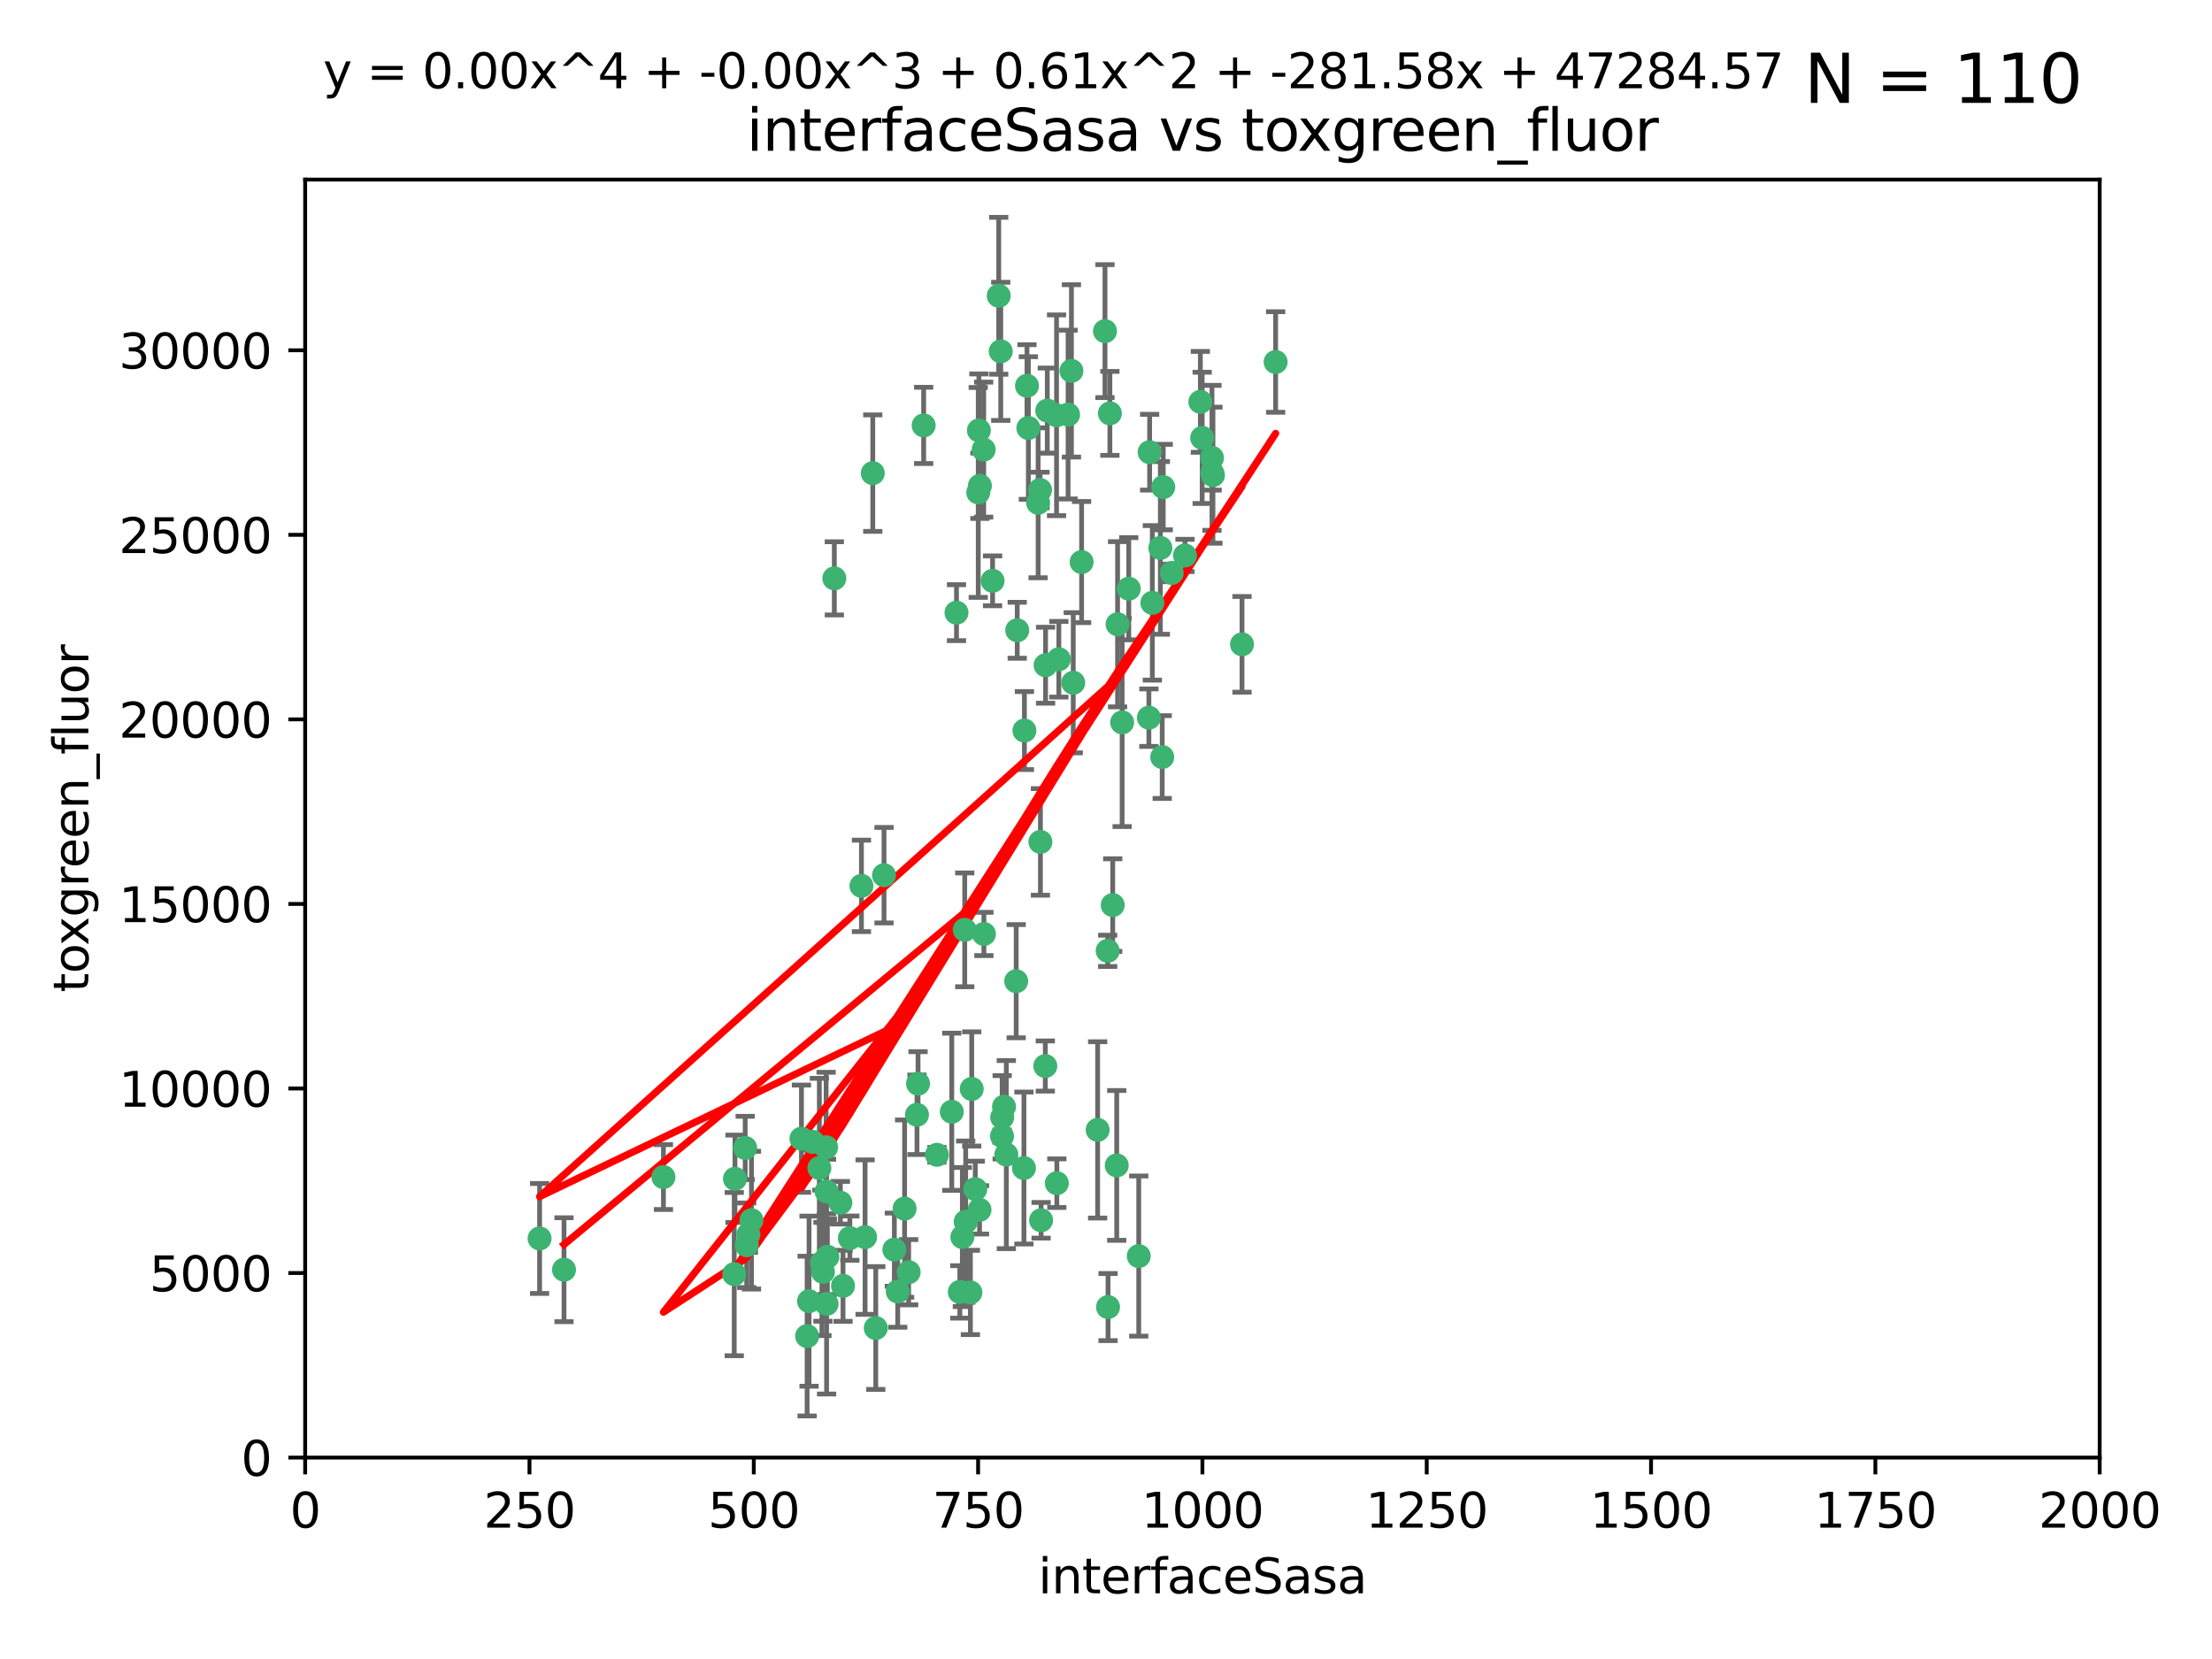 <?xml version="1.0" encoding="utf-8" standalone="no"?>
<!DOCTYPE svg PUBLIC "-//W3C//DTD SVG 1.1//EN"
  "http://www.w3.org/Graphics/SVG/1.1/DTD/svg11.dtd">
<svg xmlns:xlink="http://www.w3.org/1999/xlink" width="460.8pt" height="345.6pt" viewBox="0 0 460.8 345.6" xmlns="http://www.w3.org/2000/svg" version="1.1">
 <defs>
  <style type="text/css">*{stroke-linejoin: round; stroke-linecap: butt}</style>
 </defs>
 <g id="figure_1">
  <g id="patch_1">
   <path d="M 0 345.6 
L 460.8 345.6 
L 460.8 0 
L 0 0 
z
" style="fill: #ffffff"/>
  </g>
  <g id="axes_1">
   <g id="patch_2">
    <path d="M 63.571 303.64 
L 437.4 303.64 
L 437.4 37.411 
L 63.571 37.411 
z
" style="fill: #ffffff"/>
   </g>
   <g id="PathCollection_1">
    <defs>
     <path id="m95e2200dac" d="M 0 1.118 
C 0.297 1.118 0.581 1 0.791 0.791 
C 1 0.581 1.118 0.297 1.118 0 
C 1.118 -0.297 1 -0.581 0.791 -0.791 
C 0.581 -1 0.297 -1.118 0 -1.118 
C -0.297 -1.118 -0.581 -1 -0.791 -0.791 
C -1 -0.581 -1.118 -0.297 -1.118 0 
C -1.118 0.297 -1 0.581 -0.791 0.791 
C -0.581 1 -0.297 1.118 0 1.118 
z
" style="stroke: #3cb371"/>
    </defs>
    <g clip-path="url(#p549971300d)">
     <use xlink:href="#m95e2200dac" x="242.323" y="101.468" style="fill: #3cb371; stroke: #3cb371"/>
     <use xlink:href="#m95e2200dac" x="239.489" y="94.202" style="fill: #3cb371; stroke: #3cb371"/>
     <use xlink:href="#m95e2200dac" x="250.437" y="91.216" style="fill: #3cb371; stroke: #3cb371"/>
     <use xlink:href="#m95e2200dac" x="218.168" y="85.534" style="fill: #3cb371; stroke: #3cb371"/>
     <use xlink:href="#m95e2200dac" x="265.738" y="75.411" style="fill: #3cb371; stroke: #3cb371"/>
     <use xlink:href="#m95e2200dac" x="250.058" y="83.709" style="fill: #3cb371; stroke: #3cb371"/>
     <use xlink:href="#m95e2200dac" x="252.676" y="98.99" style="fill: #3cb371; stroke: #3cb371"/>
     <use xlink:href="#m95e2200dac" x="230.187" y="68.982" style="fill: #3cb371; stroke: #3cb371"/>
     <use xlink:href="#m95e2200dac" x="240.054" y="125.588" style="fill: #3cb371; stroke: #3cb371"/>
     <use xlink:href="#m95e2200dac" x="246.854" y="115.714" style="fill: #3cb371; stroke: #3cb371"/>
     <use xlink:href="#m95e2200dac" x="231.8" y="188.546" style="fill: #3cb371; stroke: #3cb371"/>
     <use xlink:href="#m95e2200dac" x="237.222" y="261.664" style="fill: #3cb371; stroke: #3cb371"/>
     <use xlink:href="#m95e2200dac" x="223.198" y="77.26" style="fill: #3cb371; stroke: #3cb371"/>
     <use xlink:href="#m95e2200dac" x="258.734" y="134.228" style="fill: #3cb371; stroke: #3cb371"/>
     <use xlink:href="#m95e2200dac" x="233.762" y="150.489" style="fill: #3cb371; stroke: #3cb371"/>
     <use xlink:href="#m95e2200dac" x="235.142" y="122.642" style="fill: #3cb371; stroke: #3cb371"/>
     <use xlink:href="#m95e2200dac" x="208.054" y="61.614" style="fill: #3cb371; stroke: #3cb371"/>
     <use xlink:href="#m95e2200dac" x="220.097" y="86.51" style="fill: #3cb371; stroke: #3cb371"/>
     <use xlink:href="#m95e2200dac" x="241.725" y="114.141" style="fill: #3cb371; stroke: #3cb371"/>
     <use xlink:href="#m95e2200dac" x="252.51" y="98.495" style="fill: #3cb371; stroke: #3cb371"/>
     <use xlink:href="#m95e2200dac" x="206.772" y="120.994" style="fill: #3cb371; stroke: #3cb371"/>
     <use xlink:href="#m95e2200dac" x="244.091" y="119.355" style="fill: #3cb371; stroke: #3cb371"/>
     <use xlink:href="#m95e2200dac" x="211.908" y="131.297" style="fill: #3cb371; stroke: #3cb371"/>
     <use xlink:href="#m95e2200dac" x="231.211" y="86.113" style="fill: #3cb371; stroke: #3cb371"/>
     <use xlink:href="#m95e2200dac" x="214.228" y="89.164" style="fill: #3cb371; stroke: #3cb371"/>
     <use xlink:href="#m95e2200dac" x="213.404" y="152.188" style="fill: #3cb371; stroke: #3cb371"/>
     <use xlink:href="#m95e2200dac" x="204.131" y="101.2" style="fill: #3cb371; stroke: #3cb371"/>
     <use xlink:href="#m95e2200dac" x="216.658" y="102.076" style="fill: #3cb371; stroke: #3cb371"/>
     <use xlink:href="#m95e2200dac" x="204.916" y="93.664" style="fill: #3cb371; stroke: #3cb371"/>
     <use xlink:href="#m95e2200dac" x="192.417" y="88.619" style="fill: #3cb371; stroke: #3cb371"/>
     <use xlink:href="#m95e2200dac" x="208.77" y="232.758" style="fill: #3cb371; stroke: #3cb371"/>
     <use xlink:href="#m95e2200dac" x="222.501" y="86.364" style="fill: #3cb371; stroke: #3cb371"/>
     <use xlink:href="#m95e2200dac" x="209.159" y="230.546" style="fill: #3cb371; stroke: #3cb371"/>
     <use xlink:href="#m95e2200dac" x="230.751" y="198.077" style="fill: #3cb371; stroke: #3cb371"/>
     <use xlink:href="#m95e2200dac" x="199.256" y="127.627" style="fill: #3cb371; stroke: #3cb371"/>
     <use xlink:href="#m95e2200dac" x="211.69" y="204.401" style="fill: #3cb371; stroke: #3cb371"/>
     <use xlink:href="#m95e2200dac" x="216.882" y="254.207" style="fill: #3cb371; stroke: #3cb371"/>
     <use xlink:href="#m95e2200dac" x="216.26" y="104.742" style="fill: #3cb371; stroke: #3cb371"/>
     <use xlink:href="#m95e2200dac" x="220.577" y="137.333" style="fill: #3cb371; stroke: #3cb371"/>
     <use xlink:href="#m95e2200dac" x="242.11" y="157.707" style="fill: #3cb371; stroke: #3cb371"/>
     <use xlink:href="#m95e2200dac" x="223.577" y="142.231" style="fill: #3cb371; stroke: #3cb371"/>
     <use xlink:href="#m95e2200dac" x="208.473" y="73.19" style="fill: #3cb371; stroke: #3cb371"/>
     <use xlink:href="#m95e2200dac" x="203.92" y="89.665" style="fill: #3cb371; stroke: #3cb371"/>
     <use xlink:href="#m95e2200dac" x="181.815" y="98.564" style="fill: #3cb371; stroke: #3cb371"/>
     <use xlink:href="#m95e2200dac" x="239.332" y="149.505" style="fill: #3cb371; stroke: #3cb371"/>
     <use xlink:href="#m95e2200dac" x="232.635" y="242.776" style="fill: #3cb371; stroke: #3cb371"/>
     <use xlink:href="#m95e2200dac" x="252.476" y="95.381" style="fill: #3cb371; stroke: #3cb371"/>
     <use xlink:href="#m95e2200dac" x="203.785" y="102.582" style="fill: #3cb371; stroke: #3cb371"/>
     <use xlink:href="#m95e2200dac" x="213.94" y="80.363" style="fill: #3cb371; stroke: #3cb371"/>
     <use xlink:href="#m95e2200dac" x="220.157" y="246.479" style="fill: #3cb371; stroke: #3cb371"/>
     <use xlink:href="#m95e2200dac" x="225.318" y="117.087" style="fill: #3cb371; stroke: #3cb371"/>
     <use xlink:href="#m95e2200dac" x="232.811" y="130.043" style="fill: #3cb371; stroke: #3cb371"/>
     <use xlink:href="#m95e2200dac" x="204.964" y="194.56" style="fill: #3cb371; stroke: #3cb371"/>
     <use xlink:href="#m95e2200dac" x="216.738" y="175.386" style="fill: #3cb371; stroke: #3cb371"/>
     <use xlink:href="#m95e2200dac" x="200.972" y="193.702" style="fill: #3cb371; stroke: #3cb371"/>
     <use xlink:href="#m95e2200dac" x="152.956" y="265.421" style="fill: #3cb371; stroke: #3cb371"/>
     <use xlink:href="#m95e2200dac" x="213.303" y="243.323" style="fill: #3cb371; stroke: #3cb371"/>
     <use xlink:href="#m95e2200dac" x="217.815" y="138.579" style="fill: #3cb371; stroke: #3cb371"/>
     <use xlink:href="#m95e2200dac" x="199.948" y="269.134" style="fill: #3cb371; stroke: #3cb371"/>
     <use xlink:href="#m95e2200dac" x="201.17" y="254.509" style="fill: #3cb371; stroke: #3cb371"/>
     <use xlink:href="#m95e2200dac" x="175.066" y="250.554" style="fill: #3cb371; stroke: #3cb371"/>
     <use xlink:href="#m95e2200dac" x="209.635" y="240.523" style="fill: #3cb371; stroke: #3cb371"/>
     <use xlink:href="#m95e2200dac" x="155.557" y="259.411" style="fill: #3cb371; stroke: #3cb371"/>
     <use xlink:href="#m95e2200dac" x="172.357" y="261.807" style="fill: #3cb371; stroke: #3cb371"/>
     <use xlink:href="#m95e2200dac" x="200.477" y="257.697" style="fill: #3cb371; stroke: #3cb371"/>
     <use xlink:href="#m95e2200dac" x="228.658" y="235.376" style="fill: #3cb371; stroke: #3cb371"/>
     <use xlink:href="#m95e2200dac" x="175.617" y="267.866" style="fill: #3cb371; stroke: #3cb371"/>
     <use xlink:href="#m95e2200dac" x="166.957" y="237.207" style="fill: #3cb371; stroke: #3cb371"/>
     <use xlink:href="#m95e2200dac" x="198.273" y="231.602" style="fill: #3cb371; stroke: #3cb371"/>
     <use xlink:href="#m95e2200dac" x="191.024" y="232.225" style="fill: #3cb371; stroke: #3cb371"/>
     <use xlink:href="#m95e2200dac" x="202.15" y="269.239" style="fill: #3cb371; stroke: #3cb371"/>
     <use xlink:href="#m95e2200dac" x="186.31" y="260.327" style="fill: #3cb371; stroke: #3cb371"/>
     <use xlink:href="#m95e2200dac" x="179.453" y="184.543" style="fill: #3cb371; stroke: #3cb371"/>
     <use xlink:href="#m95e2200dac" x="230.824" y="272.285" style="fill: #3cb371; stroke: #3cb371"/>
     <use xlink:href="#m95e2200dac" x="112.41" y="257.993" style="fill: #3cb371; stroke: #3cb371"/>
     <use xlink:href="#m95e2200dac" x="188.445" y="251.776" style="fill: #3cb371; stroke: #3cb371"/>
     <use xlink:href="#m95e2200dac" x="217.757" y="222.073" style="fill: #3cb371; stroke: #3cb371"/>
     <use xlink:href="#m95e2200dac" x="203.168" y="247.717" style="fill: #3cb371; stroke: #3cb371"/>
     <use xlink:href="#m95e2200dac" x="170.686" y="243.326" style="fill: #3cb371; stroke: #3cb371"/>
     <use xlink:href="#m95e2200dac" x="172.183" y="248.199" style="fill: #3cb371; stroke: #3cb371"/>
     <use xlink:href="#m95e2200dac" x="169.294" y="237.877" style="fill: #3cb371; stroke: #3cb371"/>
     <use xlink:href="#m95e2200dac" x="191.245" y="225.747" style="fill: #3cb371; stroke: #3cb371"/>
     <use xlink:href="#m95e2200dac" x="168.137" y="278.33" style="fill: #3cb371; stroke: #3cb371"/>
     <use xlink:href="#m95e2200dac" x="173.806" y="120.484" style="fill: #3cb371; stroke: #3cb371"/>
     <use xlink:href="#m95e2200dac" x="155.238" y="239.136" style="fill: #3cb371; stroke: #3cb371"/>
     <use xlink:href="#m95e2200dac" x="138.206" y="245.206" style="fill: #3cb371; stroke: #3cb371"/>
     <use xlink:href="#m95e2200dac" x="195.181" y="240.566" style="fill: #3cb371; stroke: #3cb371"/>
     <use xlink:href="#m95e2200dac" x="168.54" y="271.057" style="fill: #3cb371; stroke: #3cb371"/>
     <use xlink:href="#m95e2200dac" x="204.052" y="252.036" style="fill: #3cb371; stroke: #3cb371"/>
     <use xlink:href="#m95e2200dac" x="155.909" y="257.18" style="fill: #3cb371; stroke: #3cb371"/>
     <use xlink:href="#m95e2200dac" x="187.013" y="269.037" style="fill: #3cb371; stroke: #3cb371"/>
     <use xlink:href="#m95e2200dac" x="189.29" y="265.023" style="fill: #3cb371; stroke: #3cb371"/>
     <use xlink:href="#m95e2200dac" x="172.193" y="271.621" style="fill: #3cb371; stroke: #3cb371"/>
     <use xlink:href="#m95e2200dac" x="180.213" y="257.714" style="fill: #3cb371; stroke: #3cb371"/>
     <use xlink:href="#m95e2200dac" x="156.546" y="254.184" style="fill: #3cb371; stroke: #3cb371"/>
     <use xlink:href="#m95e2200dac" x="182.439" y="276.653" style="fill: #3cb371; stroke: #3cb371"/>
     <use xlink:href="#m95e2200dac" x="208.742" y="236.672" style="fill: #3cb371; stroke: #3cb371"/>
     <use xlink:href="#m95e2200dac" x="171.225" y="263.069" style="fill: #3cb371; stroke: #3cb371"/>
     <use xlink:href="#m95e2200dac" x="184.157" y="182.319" style="fill: #3cb371; stroke: #3cb371"/>
     <use xlink:href="#m95e2200dac" x="177.039" y="257.924" style="fill: #3cb371; stroke: #3cb371"/>
     <use xlink:href="#m95e2200dac" x="171.432" y="264.942" style="fill: #3cb371; stroke: #3cb371"/>
     <use xlink:href="#m95e2200dac" x="172.097" y="238.998" style="fill: #3cb371; stroke: #3cb371"/>
     <use xlink:href="#m95e2200dac" x="153.109" y="245.563" style="fill: #3cb371; stroke: #3cb371"/>
     <use xlink:href="#m95e2200dac" x="202.428" y="226.846" style="fill: #3cb371; stroke: #3cb371"/>
     <use xlink:href="#m95e2200dac" x="117.494" y="264.503" style="fill: #3cb371; stroke: #3cb371"/>
    </g>
   </g>
   <g id="matplotlib.axis_1">
    <g id="xtick_1">
     <g id="line2d_1">
      <defs>
       <path id="m77bb4ebf0f" d="M 0 0 
L 0 3.5 
" style="stroke: #000000; stroke-width: 0.8"/>
      </defs>
      <g>
       <use xlink:href="#m77bb4ebf0f" x="63.571" y="303.64" style="stroke: #000000; stroke-width: 0.8"/>
      </g>
     </g>
     <g id="text_1">
      <!-- 0 -->
      <g transform="translate(60.39 318.238)scale(0.1 -0.1)">
       <defs>
        <path id="DejaVuSans-30" d="M 2034 4250 
Q 1547 4250 1301 3770 
Q 1056 3291 1056 2328 
Q 1056 1369 1301 889 
Q 1547 409 2034 409 
Q 2525 409 2770 889 
Q 3016 1369 3016 2328 
Q 3016 3291 2770 3770 
Q 2525 4250 2034 4250 
z
M 2034 4750 
Q 2819 4750 3233 4129 
Q 3647 3509 3647 2328 
Q 3647 1150 3233 529 
Q 2819 -91 2034 -91 
Q 1250 -91 836 529 
Q 422 1150 422 2328 
Q 422 3509 836 4129 
Q 1250 4750 2034 4750 
z
" transform="scale(0.016)"/>
       </defs>
       <use xlink:href="#DejaVuSans-30"/>
      </g>
     </g>
    </g>
    <g id="xtick_2">
     <g id="line2d_2">
      <g>
       <use xlink:href="#m77bb4ebf0f" x="110.3" y="303.64" style="stroke: #000000; stroke-width: 0.8"/>
      </g>
     </g>
     <g id="text_2">
      <!-- 250 -->
      <g transform="translate(100.756 318.238)scale(0.1 -0.1)">
       <defs>
        <path id="DejaVuSans-32" d="M 1228 531 
L 3431 531 
L 3431 0 
L 469 0 
L 469 531 
Q 828 903 1448 1529 
Q 2069 2156 2228 2338 
Q 2531 2678 2651 2914 
Q 2772 3150 2772 3378 
Q 2772 3750 2511 3984 
Q 2250 4219 1831 4219 
Q 1534 4219 1204 4116 
Q 875 4013 500 3803 
L 500 4441 
Q 881 4594 1212 4672 
Q 1544 4750 1819 4750 
Q 2544 4750 2975 4387 
Q 3406 4025 3406 3419 
Q 3406 3131 3298 2873 
Q 3191 2616 2906 2266 
Q 2828 2175 2409 1742 
Q 1991 1309 1228 531 
z
" transform="scale(0.016)"/>
        <path id="DejaVuSans-35" d="M 691 4666 
L 3169 4666 
L 3169 4134 
L 1269 4134 
L 1269 2991 
Q 1406 3038 1543 3061 
Q 1681 3084 1819 3084 
Q 2600 3084 3056 2656 
Q 3513 2228 3513 1497 
Q 3513 744 3044 326 
Q 2575 -91 1722 -91 
Q 1428 -91 1123 -41 
Q 819 9 494 109 
L 494 744 
Q 775 591 1075 516 
Q 1375 441 1709 441 
Q 2250 441 2565 725 
Q 2881 1009 2881 1497 
Q 2881 1984 2565 2268 
Q 2250 2553 1709 2553 
Q 1456 2553 1204 2497 
Q 953 2441 691 2322 
L 691 4666 
z
" transform="scale(0.016)"/>
       </defs>
       <use xlink:href="#DejaVuSans-32"/>
       <use xlink:href="#DejaVuSans-35" x="63.623"/>
       <use xlink:href="#DejaVuSans-30" x="127.246"/>
      </g>
     </g>
    </g>
    <g id="xtick_3">
     <g id="line2d_3">
      <g>
       <use xlink:href="#m77bb4ebf0f" x="157.028" y="303.64" style="stroke: #000000; stroke-width: 0.8"/>
      </g>
     </g>
     <g id="text_3">
      <!-- 500 -->
      <g transform="translate(147.485 318.238)scale(0.1 -0.1)">
       <use xlink:href="#DejaVuSans-35"/>
       <use xlink:href="#DejaVuSans-30" x="63.623"/>
       <use xlink:href="#DejaVuSans-30" x="127.246"/>
      </g>
     </g>
    </g>
    <g id="xtick_4">
     <g id="line2d_4">
      <g>
       <use xlink:href="#m77bb4ebf0f" x="203.757" y="303.64" style="stroke: #000000; stroke-width: 0.8"/>
      </g>
     </g>
     <g id="text_4">
      <!-- 750 -->
      <g transform="translate(194.213 318.238)scale(0.1 -0.1)">
       <defs>
        <path id="DejaVuSans-37" d="M 525 4666 
L 3525 4666 
L 3525 4397 
L 1831 0 
L 1172 0 
L 2766 4134 
L 525 4134 
L 525 4666 
z
" transform="scale(0.016)"/>
       </defs>
       <use xlink:href="#DejaVuSans-37"/>
       <use xlink:href="#DejaVuSans-35" x="63.623"/>
       <use xlink:href="#DejaVuSans-30" x="127.246"/>
      </g>
     </g>
    </g>
    <g id="xtick_5">
     <g id="line2d_5">
      <g>
       <use xlink:href="#m77bb4ebf0f" x="250.486" y="303.64" style="stroke: #000000; stroke-width: 0.8"/>
      </g>
     </g>
     <g id="text_5">
      <!-- 1000 -->
      <g transform="translate(237.761 318.238)scale(0.1 -0.1)">
       <defs>
        <path id="DejaVuSans-31" d="M 794 531 
L 1825 531 
L 1825 4091 
L 703 3866 
L 703 4441 
L 1819 4666 
L 2450 4666 
L 2450 531 
L 3481 531 
L 3481 0 
L 794 0 
L 794 531 
z
" transform="scale(0.016)"/>
       </defs>
       <use xlink:href="#DejaVuSans-31"/>
       <use xlink:href="#DejaVuSans-30" x="63.623"/>
       <use xlink:href="#DejaVuSans-30" x="127.246"/>
       <use xlink:href="#DejaVuSans-30" x="190.869"/>
      </g>
     </g>
    </g>
    <g id="xtick_6">
     <g id="line2d_6">
      <g>
       <use xlink:href="#m77bb4ebf0f" x="297.214" y="303.64" style="stroke: #000000; stroke-width: 0.8"/>
      </g>
     </g>
     <g id="text_6">
      <!-- 1250 -->
      <g transform="translate(284.489 318.238)scale(0.1 -0.1)">
       <use xlink:href="#DejaVuSans-31"/>
       <use xlink:href="#DejaVuSans-32" x="63.623"/>
       <use xlink:href="#DejaVuSans-35" x="127.246"/>
       <use xlink:href="#DejaVuSans-30" x="190.869"/>
      </g>
     </g>
    </g>
    <g id="xtick_7">
     <g id="line2d_7">
      <g>
       <use xlink:href="#m77bb4ebf0f" x="343.943" y="303.64" style="stroke: #000000; stroke-width: 0.8"/>
      </g>
     </g>
     <g id="text_7">
      <!-- 1500 -->
      <g transform="translate(331.218 318.238)scale(0.1 -0.1)">
       <use xlink:href="#DejaVuSans-31"/>
       <use xlink:href="#DejaVuSans-35" x="63.623"/>
       <use xlink:href="#DejaVuSans-30" x="127.246"/>
       <use xlink:href="#DejaVuSans-30" x="190.869"/>
      </g>
     </g>
    </g>
    <g id="xtick_8">
     <g id="line2d_8">
      <g>
       <use xlink:href="#m77bb4ebf0f" x="390.671" y="303.64" style="stroke: #000000; stroke-width: 0.8"/>
      </g>
     </g>
     <g id="text_8">
      <!-- 1750 -->
      <g transform="translate(377.946 318.238)scale(0.1 -0.1)">
       <use xlink:href="#DejaVuSans-31"/>
       <use xlink:href="#DejaVuSans-37" x="63.623"/>
       <use xlink:href="#DejaVuSans-35" x="127.246"/>
       <use xlink:href="#DejaVuSans-30" x="190.869"/>
      </g>
     </g>
    </g>
    <g id="xtick_9">
     <g id="line2d_9">
      <g>
       <use xlink:href="#m77bb4ebf0f" x="437.4" y="303.64" style="stroke: #000000; stroke-width: 0.8"/>
      </g>
     </g>
     <g id="text_9">
      <!-- 2000 -->
      <g transform="translate(424.675 318.238)scale(0.1 -0.1)">
       <use xlink:href="#DejaVuSans-32"/>
       <use xlink:href="#DejaVuSans-30" x="63.623"/>
       <use xlink:href="#DejaVuSans-30" x="127.246"/>
       <use xlink:href="#DejaVuSans-30" x="190.869"/>
      </g>
     </g>
    </g>
    <g id="text_10">
     <!-- interfaceSasa -->
     <g transform="translate(216.279 331.917)scale(0.1 -0.1)">
      <defs>
       <path id="DejaVuSans-69" d="M 603 3500 
L 1178 3500 
L 1178 0 
L 603 0 
L 603 3500 
z
M 603 4863 
L 1178 4863 
L 1178 4134 
L 603 4134 
L 603 4863 
z
" transform="scale(0.016)"/>
       <path id="DejaVuSans-6e" d="M 3513 2113 
L 3513 0 
L 2938 0 
L 2938 2094 
Q 2938 2591 2744 2837 
Q 2550 3084 2163 3084 
Q 1697 3084 1428 2787 
Q 1159 2491 1159 1978 
L 1159 0 
L 581 0 
L 581 3500 
L 1159 3500 
L 1159 2956 
Q 1366 3272 1645 3428 
Q 1925 3584 2291 3584 
Q 2894 3584 3203 3211 
Q 3513 2838 3513 2113 
z
" transform="scale(0.016)"/>
       <path id="DejaVuSans-74" d="M 1172 4494 
L 1172 3500 
L 2356 3500 
L 2356 3053 
L 1172 3053 
L 1172 1153 
Q 1172 725 1289 603 
Q 1406 481 1766 481 
L 2356 481 
L 2356 0 
L 1766 0 
Q 1100 0 847 248 
Q 594 497 594 1153 
L 594 3053 
L 172 3053 
L 172 3500 
L 594 3500 
L 594 4494 
L 1172 4494 
z
" transform="scale(0.016)"/>
       <path id="DejaVuSans-65" d="M 3597 1894 
L 3597 1613 
L 953 1613 
Q 991 1019 1311 708 
Q 1631 397 2203 397 
Q 2534 397 2845 478 
Q 3156 559 3463 722 
L 3463 178 
Q 3153 47 2828 -22 
Q 2503 -91 2169 -91 
Q 1331 -91 842 396 
Q 353 884 353 1716 
Q 353 2575 817 3079 
Q 1281 3584 2069 3584 
Q 2775 3584 3186 3129 
Q 3597 2675 3597 1894 
z
M 3022 2063 
Q 3016 2534 2758 2815 
Q 2500 3097 2075 3097 
Q 1594 3097 1305 2825 
Q 1016 2553 972 2059 
L 3022 2063 
z
" transform="scale(0.016)"/>
       <path id="DejaVuSans-72" d="M 2631 2963 
Q 2534 3019 2420 3045 
Q 2306 3072 2169 3072 
Q 1681 3072 1420 2755 
Q 1159 2438 1159 1844 
L 1159 0 
L 581 0 
L 581 3500 
L 1159 3500 
L 1159 2956 
Q 1341 3275 1631 3429 
Q 1922 3584 2338 3584 
Q 2397 3584 2469 3576 
Q 2541 3569 2628 3553 
L 2631 2963 
z
" transform="scale(0.016)"/>
       <path id="DejaVuSans-66" d="M 2375 4863 
L 2375 4384 
L 1825 4384 
Q 1516 4384 1395 4259 
Q 1275 4134 1275 3809 
L 1275 3500 
L 2222 3500 
L 2222 3053 
L 1275 3053 
L 1275 0 
L 697 0 
L 697 3053 
L 147 3053 
L 147 3500 
L 697 3500 
L 697 3744 
Q 697 4328 969 4595 
Q 1241 4863 1831 4863 
L 2375 4863 
z
" transform="scale(0.016)"/>
       <path id="DejaVuSans-61" d="M 2194 1759 
Q 1497 1759 1228 1600 
Q 959 1441 959 1056 
Q 959 750 1161 570 
Q 1363 391 1709 391 
Q 2188 391 2477 730 
Q 2766 1069 2766 1631 
L 2766 1759 
L 2194 1759 
z
M 3341 1997 
L 3341 0 
L 2766 0 
L 2766 531 
Q 2569 213 2275 61 
Q 1981 -91 1556 -91 
Q 1019 -91 701 211 
Q 384 513 384 1019 
Q 384 1609 779 1909 
Q 1175 2209 1959 2209 
L 2766 2209 
L 2766 2266 
Q 2766 2663 2505 2880 
Q 2244 3097 1772 3097 
Q 1472 3097 1187 3025 
Q 903 2953 641 2809 
L 641 3341 
Q 956 3463 1253 3523 
Q 1550 3584 1831 3584 
Q 2591 3584 2966 3190 
Q 3341 2797 3341 1997 
z
" transform="scale(0.016)"/>
       <path id="DejaVuSans-63" d="M 3122 3366 
L 3122 2828 
Q 2878 2963 2633 3030 
Q 2388 3097 2138 3097 
Q 1578 3097 1268 2742 
Q 959 2388 959 1747 
Q 959 1106 1268 751 
Q 1578 397 2138 397 
Q 2388 397 2633 464 
Q 2878 531 3122 666 
L 3122 134 
Q 2881 22 2623 -34 
Q 2366 -91 2075 -91 
Q 1284 -91 818 406 
Q 353 903 353 1747 
Q 353 2603 823 3093 
Q 1294 3584 2113 3584 
Q 2378 3584 2631 3529 
Q 2884 3475 3122 3366 
z
" transform="scale(0.016)"/>
       <path id="DejaVuSans-53" d="M 3425 4513 
L 3425 3897 
Q 3066 4069 2747 4153 
Q 2428 4238 2131 4238 
Q 1616 4238 1336 4038 
Q 1056 3838 1056 3469 
Q 1056 3159 1242 3001 
Q 1428 2844 1947 2747 
L 2328 2669 
Q 3034 2534 3370 2195 
Q 3706 1856 3706 1288 
Q 3706 609 3251 259 
Q 2797 -91 1919 -91 
Q 1588 -91 1214 -16 
Q 841 59 441 206 
L 441 856 
Q 825 641 1194 531 
Q 1563 422 1919 422 
Q 2459 422 2753 634 
Q 3047 847 3047 1241 
Q 3047 1584 2836 1778 
Q 2625 1972 2144 2069 
L 1759 2144 
Q 1053 2284 737 2584 
Q 422 2884 422 3419 
Q 422 4038 858 4394 
Q 1294 4750 2059 4750 
Q 2388 4750 2728 4690 
Q 3069 4631 3425 4513 
z
" transform="scale(0.016)"/>
       <path id="DejaVuSans-73" d="M 2834 3397 
L 2834 2853 
Q 2591 2978 2328 3040 
Q 2066 3103 1784 3103 
Q 1356 3103 1142 2972 
Q 928 2841 928 2578 
Q 928 2378 1081 2264 
Q 1234 2150 1697 2047 
L 1894 2003 
Q 2506 1872 2764 1633 
Q 3022 1394 3022 966 
Q 3022 478 2636 193 
Q 2250 -91 1575 -91 
Q 1294 -91 989 -36 
Q 684 19 347 128 
L 347 722 
Q 666 556 975 473 
Q 1284 391 1588 391 
Q 1994 391 2212 530 
Q 2431 669 2431 922 
Q 2431 1156 2273 1281 
Q 2116 1406 1581 1522 
L 1381 1569 
Q 847 1681 609 1914 
Q 372 2147 372 2553 
Q 372 3047 722 3315 
Q 1072 3584 1716 3584 
Q 2034 3584 2315 3537 
Q 2597 3491 2834 3397 
z
" transform="scale(0.016)"/>
      </defs>
      <use xlink:href="#DejaVuSans-69"/>
      <use xlink:href="#DejaVuSans-6e" x="27.783"/>
      <use xlink:href="#DejaVuSans-74" x="91.162"/>
      <use xlink:href="#DejaVuSans-65" x="130.371"/>
      <use xlink:href="#DejaVuSans-72" x="191.895"/>
      <use xlink:href="#DejaVuSans-66" x="233.008"/>
      <use xlink:href="#DejaVuSans-61" x="268.213"/>
      <use xlink:href="#DejaVuSans-63" x="329.492"/>
      <use xlink:href="#DejaVuSans-65" x="384.473"/>
      <use xlink:href="#DejaVuSans-53" x="445.996"/>
      <use xlink:href="#DejaVuSans-61" x="509.473"/>
      <use xlink:href="#DejaVuSans-73" x="570.752"/>
      <use xlink:href="#DejaVuSans-61" x="622.852"/>
     </g>
    </g>
   </g>
   <g id="matplotlib.axis_2">
    <g id="ytick_1">
     <g id="line2d_10">
      <defs>
       <path id="m665885b0d9" d="M 0 0 
L -3.5 0 
" style="stroke: #000000; stroke-width: 0.8"/>
      </defs>
      <g>
       <use xlink:href="#m665885b0d9" x="63.571" y="303.64" style="stroke: #000000; stroke-width: 0.8"/>
      </g>
     </g>
     <g id="text_11">
      <!-- 0 -->
      <g transform="translate(50.209 307.439)scale(0.1 -0.1)">
       <use xlink:href="#DejaVuSans-30"/>
      </g>
     </g>
    </g>
    <g id="ytick_2">
     <g id="line2d_11">
      <g>
       <use xlink:href="#m665885b0d9" x="63.571" y="265.195" style="stroke: #000000; stroke-width: 0.8"/>
      </g>
     </g>
     <g id="text_12">
      <!-- 5000 -->
      <g transform="translate(31.121 268.994)scale(0.1 -0.1)">
       <use xlink:href="#DejaVuSans-35"/>
       <use xlink:href="#DejaVuSans-30" x="63.623"/>
       <use xlink:href="#DejaVuSans-30" x="127.246"/>
       <use xlink:href="#DejaVuSans-30" x="190.869"/>
      </g>
     </g>
    </g>
    <g id="ytick_3">
     <g id="line2d_12">
      <g>
       <use xlink:href="#m665885b0d9" x="63.571" y="226.75" style="stroke: #000000; stroke-width: 0.8"/>
      </g>
     </g>
     <g id="text_13">
      <!-- 10000 -->
      <g transform="translate(24.759 230.549)scale(0.1 -0.1)">
       <use xlink:href="#DejaVuSans-31"/>
       <use xlink:href="#DejaVuSans-30" x="63.623"/>
       <use xlink:href="#DejaVuSans-30" x="127.246"/>
       <use xlink:href="#DejaVuSans-30" x="190.869"/>
       <use xlink:href="#DejaVuSans-30" x="254.492"/>
      </g>
     </g>
    </g>
    <g id="ytick_4">
     <g id="line2d_13">
      <g>
       <use xlink:href="#m665885b0d9" x="63.571" y="188.305" style="stroke: #000000; stroke-width: 0.8"/>
      </g>
     </g>
     <g id="text_14">
      <!-- 15000 -->
      <g transform="translate(24.759 192.104)scale(0.1 -0.1)">
       <use xlink:href="#DejaVuSans-31"/>
       <use xlink:href="#DejaVuSans-35" x="63.623"/>
       <use xlink:href="#DejaVuSans-30" x="127.246"/>
       <use xlink:href="#DejaVuSans-30" x="190.869"/>
       <use xlink:href="#DejaVuSans-30" x="254.492"/>
      </g>
     </g>
    </g>
    <g id="ytick_5">
     <g id="line2d_14">
      <g>
       <use xlink:href="#m665885b0d9" x="63.571" y="149.86" style="stroke: #000000; stroke-width: 0.8"/>
      </g>
     </g>
     <g id="text_15">
      <!-- 20000 -->
      <g transform="translate(24.759 153.659)scale(0.1 -0.1)">
       <use xlink:href="#DejaVuSans-32"/>
       <use xlink:href="#DejaVuSans-30" x="63.623"/>
       <use xlink:href="#DejaVuSans-30" x="127.246"/>
       <use xlink:href="#DejaVuSans-30" x="190.869"/>
       <use xlink:href="#DejaVuSans-30" x="254.492"/>
      </g>
     </g>
    </g>
    <g id="ytick_6">
     <g id="line2d_15">
      <g>
       <use xlink:href="#m665885b0d9" x="63.571" y="111.415" style="stroke: #000000; stroke-width: 0.8"/>
      </g>
     </g>
     <g id="text_16">
      <!-- 25000 -->
      <g transform="translate(24.759 115.214)scale(0.1 -0.1)">
       <use xlink:href="#DejaVuSans-32"/>
       <use xlink:href="#DejaVuSans-35" x="63.623"/>
       <use xlink:href="#DejaVuSans-30" x="127.246"/>
       <use xlink:href="#DejaVuSans-30" x="190.869"/>
       <use xlink:href="#DejaVuSans-30" x="254.492"/>
      </g>
     </g>
    </g>
    <g id="ytick_7">
     <g id="line2d_16">
      <g>
       <use xlink:href="#m665885b0d9" x="63.571" y="72.97" style="stroke: #000000; stroke-width: 0.8"/>
      </g>
     </g>
     <g id="text_17">
      <!-- 30000 -->
      <g transform="translate(24.759 76.769)scale(0.1 -0.1)">
       <defs>
        <path id="DejaVuSans-33" d="M 2597 2516 
Q 3050 2419 3304 2112 
Q 3559 1806 3559 1356 
Q 3559 666 3084 287 
Q 2609 -91 1734 -91 
Q 1441 -91 1130 -33 
Q 819 25 488 141 
L 488 750 
Q 750 597 1062 519 
Q 1375 441 1716 441 
Q 2309 441 2620 675 
Q 2931 909 2931 1356 
Q 2931 1769 2642 2001 
Q 2353 2234 1838 2234 
L 1294 2234 
L 1294 2753 
L 1863 2753 
Q 2328 2753 2575 2939 
Q 2822 3125 2822 3475 
Q 2822 3834 2567 4026 
Q 2313 4219 1838 4219 
Q 1578 4219 1281 4162 
Q 984 4106 628 3988 
L 628 4550 
Q 988 4650 1302 4700 
Q 1616 4750 1894 4750 
Q 2613 4750 3031 4423 
Q 3450 4097 3450 3541 
Q 3450 3153 3228 2886 
Q 3006 2619 2597 2516 
z
" transform="scale(0.016)"/>
       </defs>
       <use xlink:href="#DejaVuSans-33"/>
       <use xlink:href="#DejaVuSans-30" x="63.623"/>
       <use xlink:href="#DejaVuSans-30" x="127.246"/>
       <use xlink:href="#DejaVuSans-30" x="190.869"/>
       <use xlink:href="#DejaVuSans-30" x="254.492"/>
      </g>
     </g>
    </g>
    <g id="text_18">
     <!-- toxgreen_fluor -->
     <g transform="translate(18.401 206.72)rotate(-90)scale(0.1 -0.1)">
      <defs>
       <path id="DejaVuSans-6f" d="M 1959 3097 
Q 1497 3097 1228 2736 
Q 959 2375 959 1747 
Q 959 1119 1226 758 
Q 1494 397 1959 397 
Q 2419 397 2687 759 
Q 2956 1122 2956 1747 
Q 2956 2369 2687 2733 
Q 2419 3097 1959 3097 
z
M 1959 3584 
Q 2709 3584 3137 3096 
Q 3566 2609 3566 1747 
Q 3566 888 3137 398 
Q 2709 -91 1959 -91 
Q 1206 -91 779 398 
Q 353 888 353 1747 
Q 353 2609 779 3096 
Q 1206 3584 1959 3584 
z
" transform="scale(0.016)"/>
       <path id="DejaVuSans-78" d="M 3513 3500 
L 2247 1797 
L 3578 0 
L 2900 0 
L 1881 1375 
L 863 0 
L 184 0 
L 1544 1831 
L 300 3500 
L 978 3500 
L 1906 2253 
L 2834 3500 
L 3513 3500 
z
" transform="scale(0.016)"/>
       <path id="DejaVuSans-67" d="M 2906 1791 
Q 2906 2416 2648 2759 
Q 2391 3103 1925 3103 
Q 1463 3103 1205 2759 
Q 947 2416 947 1791 
Q 947 1169 1205 825 
Q 1463 481 1925 481 
Q 2391 481 2648 825 
Q 2906 1169 2906 1791 
z
M 3481 434 
Q 3481 -459 3084 -895 
Q 2688 -1331 1869 -1331 
Q 1566 -1331 1297 -1286 
Q 1028 -1241 775 -1147 
L 775 -588 
Q 1028 -725 1275 -790 
Q 1522 -856 1778 -856 
Q 2344 -856 2625 -561 
Q 2906 -266 2906 331 
L 2906 616 
Q 2728 306 2450 153 
Q 2172 0 1784 0 
Q 1141 0 747 490 
Q 353 981 353 1791 
Q 353 2603 747 3093 
Q 1141 3584 1784 3584 
Q 2172 3584 2450 3431 
Q 2728 3278 2906 2969 
L 2906 3500 
L 3481 3500 
L 3481 434 
z
" transform="scale(0.016)"/>
       <path id="DejaVuSans-5f" d="M 3263 -1063 
L 3263 -1509 
L -63 -1509 
L -63 -1063 
L 3263 -1063 
z
" transform="scale(0.016)"/>
       <path id="DejaVuSans-6c" d="M 603 4863 
L 1178 4863 
L 1178 0 
L 603 0 
L 603 4863 
z
" transform="scale(0.016)"/>
       <path id="DejaVuSans-75" d="M 544 1381 
L 544 3500 
L 1119 3500 
L 1119 1403 
Q 1119 906 1312 657 
Q 1506 409 1894 409 
Q 2359 409 2629 706 
Q 2900 1003 2900 1516 
L 2900 3500 
L 3475 3500 
L 3475 0 
L 2900 0 
L 2900 538 
Q 2691 219 2414 64 
Q 2138 -91 1772 -91 
Q 1169 -91 856 284 
Q 544 659 544 1381 
z
M 1991 3584 
L 1991 3584 
z
" transform="scale(0.016)"/>
      </defs>
      <use xlink:href="#DejaVuSans-74"/>
      <use xlink:href="#DejaVuSans-6f" x="39.209"/>
      <use xlink:href="#DejaVuSans-78" x="97.266"/>
      <use xlink:href="#DejaVuSans-67" x="156.445"/>
      <use xlink:href="#DejaVuSans-72" x="219.922"/>
      <use xlink:href="#DejaVuSans-65" x="258.785"/>
      <use xlink:href="#DejaVuSans-65" x="320.309"/>
      <use xlink:href="#DejaVuSans-6e" x="381.832"/>
      <use xlink:href="#DejaVuSans-5f" x="445.211"/>
      <use xlink:href="#DejaVuSans-66" x="495.211"/>
      <use xlink:href="#DejaVuSans-6c" x="530.416"/>
      <use xlink:href="#DejaVuSans-75" x="558.199"/>
      <use xlink:href="#DejaVuSans-6f" x="621.578"/>
      <use xlink:href="#DejaVuSans-72" x="682.76"/>
     </g>
    </g>
   </g>
   <g id="LineCollection_1">
    <path d="M 242.323 110.372 
L 242.323 92.564 
" clip-path="url(#p549971300d)" style="fill: none; stroke: #696969"/>
    <path d="M 239.489 102.092 
L 239.489 86.312 
" clip-path="url(#p549971300d)" style="fill: none; stroke: #696969"/>
    <path d="M 250.437 104.885 
L 250.437 77.547 
" clip-path="url(#p549971300d)" style="fill: none; stroke: #696969"/>
    <path d="M 218.168 94.397 
L 218.168 76.671 
" clip-path="url(#p549971300d)" style="fill: none; stroke: #696969"/>
    <path d="M 265.738 85.887 
L 265.738 64.935 
" clip-path="url(#p549971300d)" style="fill: none; stroke: #696969"/>
    <path d="M 250.058 94.216 
L 250.058 73.202 
" clip-path="url(#p549971300d)" style="fill: none; stroke: #696969"/>
    <path d="M 252.676 113.16 
L 252.676 84.82 
" clip-path="url(#p549971300d)" style="fill: none; stroke: #696969"/>
    <path d="M 230.187 82.829 
L 230.187 55.134 
" clip-path="url(#p549971300d)" style="fill: none; stroke: #696969"/>
    <path d="M 240.054 141.679 
L 240.054 109.496 
" clip-path="url(#p549971300d)" style="fill: none; stroke: #696969"/>
    <path d="M 246.854 119.079 
L 246.854 112.349 
" clip-path="url(#p549971300d)" style="fill: none; stroke: #696969"/>
    <path d="M 231.8 198.193 
L 231.8 178.899 
" clip-path="url(#p549971300d)" style="fill: none; stroke: #696969"/>
    <path d="M 237.222 278.345 
L 237.222 244.983 
" clip-path="url(#p549971300d)" style="fill: none; stroke: #696969"/>
    <path d="M 223.198 95.211 
L 223.198 59.31 
" clip-path="url(#p549971300d)" style="fill: none; stroke: #696969"/>
    <path d="M 258.734 144.19 
L 258.734 124.265 
" clip-path="url(#p549971300d)" style="fill: none; stroke: #696969"/>
    <path d="M 233.762 172.182 
L 233.762 128.796 
" clip-path="url(#p549971300d)" style="fill: none; stroke: #696969"/>
    <path d="M 235.142 133.287 
L 235.142 111.997 
" clip-path="url(#p549971300d)" style="fill: none; stroke: #696969"/>
    <path d="M 208.054 77.955 
L 208.054 45.272 
" clip-path="url(#p549971300d)" style="fill: none; stroke: #696969"/>
    <path d="M 220.097 107.42 
L 220.097 65.6 
" clip-path="url(#p549971300d)" style="fill: none; stroke: #696969"/>
    <path d="M 241.725 132.129 
L 241.725 96.152 
" clip-path="url(#p549971300d)" style="fill: none; stroke: #696969"/>
    <path d="M 252.51 102.092 
L 252.51 94.897 
" clip-path="url(#p549971300d)" style="fill: none; stroke: #696969"/>
    <path d="M 206.772 126.186 
L 206.772 115.801 
" clip-path="url(#p549971300d)" style="fill: none; stroke: #696969"/>
    <path d="M 244.091 121.182 
L 244.091 117.527 
" clip-path="url(#p549971300d)" style="fill: none; stroke: #696969"/>
    <path d="M 211.908 137.123 
L 211.908 125.47 
" clip-path="url(#p549971300d)" style="fill: none; stroke: #696969"/>
    <path d="M 231.211 94.856 
L 231.211 77.37 
" clip-path="url(#p549971300d)" style="fill: none; stroke: #696969"/>
    <path d="M 214.228 104.019 
L 214.228 74.308 
" clip-path="url(#p549971300d)" style="fill: none; stroke: #696969"/>
    <path d="M 213.404 160.312 
L 213.404 144.065 
" clip-path="url(#p549971300d)" style="fill: none; stroke: #696969"/>
    <path d="M 204.131 108.006 
L 204.131 94.394 
" clip-path="url(#p549971300d)" style="fill: none; stroke: #696969"/>
    <path d="M 216.658 105.78 
L 216.658 98.372 
" clip-path="url(#p549971300d)" style="fill: none; stroke: #696969"/>
    <path d="M 204.916 107.725 
L 204.916 79.603 
" clip-path="url(#p549971300d)" style="fill: none; stroke: #696969"/>
    <path d="M 192.417 96.56 
L 192.417 80.678 
" clip-path="url(#p549971300d)" style="fill: none; stroke: #696969"/>
    <path d="M 208.77 241.436 
L 208.77 224.081 
" clip-path="url(#p549971300d)" style="fill: none; stroke: #696969"/>
    <path d="M 222.501 103.946 
L 222.501 68.783 
" clip-path="url(#p549971300d)" style="fill: none; stroke: #696969"/>
    <path d="M 209.159 231.354 
L 209.159 229.738 
" clip-path="url(#p549971300d)" style="fill: none; stroke: #696969"/>
    <path d="M 230.751 201.336 
L 230.751 194.819 
" clip-path="url(#p549971300d)" style="fill: none; stroke: #696969"/>
    <path d="M 199.256 133.453 
L 199.256 121.8 
" clip-path="url(#p549971300d)" style="fill: none; stroke: #696969"/>
    <path d="M 211.69 216.192 
L 211.69 192.61 
" clip-path="url(#p549971300d)" style="fill: none; stroke: #696969"/>
    <path d="M 216.882 257.92 
L 216.882 250.494 
" clip-path="url(#p549971300d)" style="fill: none; stroke: #696969"/>
    <path d="M 216.26 120.361 
L 216.26 89.123 
" clip-path="url(#p549971300d)" style="fill: none; stroke: #696969"/>
    <path d="M 220.577 145.213 
L 220.577 129.454 
" clip-path="url(#p549971300d)" style="fill: none; stroke: #696969"/>
    <path d="M 242.11 166.332 
L 242.11 149.083 
" clip-path="url(#p549971300d)" style="fill: none; stroke: #696969"/>
    <path d="M 223.577 156.832 
L 223.577 127.629 
" clip-path="url(#p549971300d)" style="fill: none; stroke: #696969"/>
    <path d="M 208.473 87.579 
L 208.473 58.8 
" clip-path="url(#p549971300d)" style="fill: none; stroke: #696969"/>
    <path d="M 203.92 101.437 
L 203.92 77.894 
" clip-path="url(#p549971300d)" style="fill: none; stroke: #696969"/>
    <path d="M 181.815 110.697 
L 181.815 86.431 
" clip-path="url(#p549971300d)" style="fill: none; stroke: #696969"/>
    <path d="M 239.332 155.492 
L 239.332 143.518 
" clip-path="url(#p549971300d)" style="fill: none; stroke: #696969"/>
    <path d="M 232.635 258.378 
L 232.635 227.173 
" clip-path="url(#p549971300d)" style="fill: none; stroke: #696969"/>
    <path d="M 252.476 110.483 
L 252.476 80.279 
" clip-path="url(#p549971300d)" style="fill: none; stroke: #696969"/>
    <path d="M 203.785 124.443 
L 203.785 80.721 
" clip-path="url(#p549971300d)" style="fill: none; stroke: #696969"/>
    <path d="M 213.94 88.922 
L 213.94 71.804 
" clip-path="url(#p549971300d)" style="fill: none; stroke: #696969"/>
    <path d="M 220.157 251.538 
L 220.157 241.419 
" clip-path="url(#p549971300d)" style="fill: none; stroke: #696969"/>
    <path d="M 225.318 129.703 
L 225.318 104.471 
" clip-path="url(#p549971300d)" style="fill: none; stroke: #696969"/>
    <path d="M 232.811 147.255 
L 232.811 112.832 
" clip-path="url(#p549971300d)" style="fill: none; stroke: #696969"/>
    <path d="M 204.964 199.064 
L 204.964 190.056 
" clip-path="url(#p549971300d)" style="fill: none; stroke: #696969"/>
    <path d="M 216.738 186.487 
L 216.738 164.285 
" clip-path="url(#p549971300d)" style="fill: none; stroke: #696969"/>
    <path d="M 200.972 205.552 
L 200.972 181.852 
" clip-path="url(#p549971300d)" style="fill: none; stroke: #696969"/>
    <path d="M 152.956 282.424 
L 152.956 248.418 
" clip-path="url(#p549971300d)" style="fill: none; stroke: #696969"/>
    <path d="M 213.303 259.152 
L 213.303 227.493 
" clip-path="url(#p549971300d)" style="fill: none; stroke: #696969"/>
    <path d="M 217.815 146.494 
L 217.815 130.665 
" clip-path="url(#p549971300d)" style="fill: none; stroke: #696969"/>
    <path d="M 199.948 274.597 
L 199.948 263.671 
" clip-path="url(#p549971300d)" style="fill: none; stroke: #696969"/>
    <path d="M 201.17 271.317 
L 201.17 237.7 
" clip-path="url(#p549971300d)" style="fill: none; stroke: #696969"/>
    <path d="M 175.066 254.995 
L 175.066 246.114 
" clip-path="url(#p549971300d)" style="fill: none; stroke: #696969"/>
    <path d="M 209.635 260.114 
L 209.635 220.932 
" clip-path="url(#p549971300d)" style="fill: none; stroke: #696969"/>
    <path d="M 155.557 268.223 
L 155.557 250.6 
" clip-path="url(#p549971300d)" style="fill: none; stroke: #696969"/>
    <path d="M 172.357 269.668 
L 172.357 253.947 
" clip-path="url(#p549971300d)" style="fill: none; stroke: #696969"/>
    <path d="M 200.477 272.182 
L 200.477 243.212 
" clip-path="url(#p549971300d)" style="fill: none; stroke: #696969"/>
    <path d="M 228.658 253.738 
L 228.658 217.014 
" clip-path="url(#p549971300d)" style="fill: none; stroke: #696969"/>
    <path d="M 175.617 275.265 
L 175.617 260.466 
" clip-path="url(#p549971300d)" style="fill: none; stroke: #696969"/>
    <path d="M 166.957 248.376 
L 166.957 226.037 
" clip-path="url(#p549971300d)" style="fill: none; stroke: #696969"/>
    <path d="M 198.273 247.971 
L 198.273 215.232 
" clip-path="url(#p549971300d)" style="fill: none; stroke: #696969"/>
    <path d="M 191.024 240.503 
L 191.024 223.947 
" clip-path="url(#p549971300d)" style="fill: none; stroke: #696969"/>
    <path d="M 202.15 278.022 
L 202.15 260.456 
" clip-path="url(#p549971300d)" style="fill: none; stroke: #696969"/>
    <path d="M 186.31 267.947 
L 186.31 252.707 
" clip-path="url(#p549971300d)" style="fill: none; stroke: #696969"/>
    <path d="M 179.453 194.071 
L 179.453 175.016 
" clip-path="url(#p549971300d)" style="fill: none; stroke: #696969"/>
    <path d="M 230.824 279.273 
L 230.824 265.297 
" clip-path="url(#p549971300d)" style="fill: none; stroke: #696969"/>
    <path d="M 112.41 269.442 
L 112.41 246.545 
" clip-path="url(#p549971300d)" style="fill: none; stroke: #696969"/>
    <path d="M 188.445 270.246 
L 188.445 233.306 
" clip-path="url(#p549971300d)" style="fill: none; stroke: #696969"/>
    <path d="M 217.757 227.298 
L 217.757 216.847 
" clip-path="url(#p549971300d)" style="fill: none; stroke: #696969"/>
    <path d="M 203.168 253.532 
L 203.168 241.901 
" clip-path="url(#p549971300d)" style="fill: none; stroke: #696969"/>
    <path d="M 170.686 262.015 
L 170.686 224.638 
" clip-path="url(#p549971300d)" style="fill: none; stroke: #696969"/>
    <path d="M 172.183 254.913 
L 172.183 241.485 
" clip-path="url(#p549971300d)" style="fill: none; stroke: #696969"/>
    <path d="M 169.294 239.578 
L 169.294 236.176 
" clip-path="url(#p549971300d)" style="fill: none; stroke: #696969"/>
    <path d="M 191.245 232.412 
L 191.245 219.082 
" clip-path="url(#p549971300d)" style="fill: none; stroke: #696969"/>
    <path d="M 168.137 294.968 
L 168.137 261.691 
" clip-path="url(#p549971300d)" style="fill: none; stroke: #696969"/>
    <path d="M 173.806 128.109 
L 173.806 112.859 
" clip-path="url(#p549971300d)" style="fill: none; stroke: #696969"/>
    <path d="M 155.238 245.73 
L 155.238 232.542 
" clip-path="url(#p549971300d)" style="fill: none; stroke: #696969"/>
    <path d="M 138.206 251.958 
L 138.206 238.454 
" clip-path="url(#p549971300d)" style="fill: none; stroke: #696969"/>
    <path d="M 195.181 242.107 
L 195.181 239.025 
" clip-path="url(#p549971300d)" style="fill: none; stroke: #696969"/>
    <path d="M 168.54 288.771 
L 168.54 253.342 
" clip-path="url(#p549971300d)" style="fill: none; stroke: #696969"/>
    <path d="M 204.052 257.071 
L 204.052 247.002 
" clip-path="url(#p549971300d)" style="fill: none; stroke: #696969"/>
    <path d="M 155.909 260.887 
L 155.909 253.474 
" clip-path="url(#p549971300d)" style="fill: none; stroke: #696969"/>
    <path d="M 187.013 276.484 
L 187.013 261.591 
" clip-path="url(#p549971300d)" style="fill: none; stroke: #696969"/>
    <path d="M 189.29 271.823 
L 189.29 258.224 
" clip-path="url(#p549971300d)" style="fill: none; stroke: #696969"/>
    <path d="M 172.193 290.395 
L 172.193 252.848 
" clip-path="url(#p549971300d)" style="fill: none; stroke: #696969"/>
    <path d="M 180.213 273.803 
L 180.213 241.625 
" clip-path="url(#p549971300d)" style="fill: none; stroke: #696969"/>
    <path d="M 156.546 268.531 
L 156.546 239.837 
" clip-path="url(#p549971300d)" style="fill: none; stroke: #696969"/>
    <path d="M 182.439 289.444 
L 182.439 263.861 
" clip-path="url(#p549971300d)" style="fill: none; stroke: #696969"/>
    <path d="M 208.742 237.948 
L 208.742 235.397 
" clip-path="url(#p549971300d)" style="fill: none; stroke: #696969"/>
    <path d="M 171.225 278.225 
L 171.225 247.913 
" clip-path="url(#p549971300d)" style="fill: none; stroke: #696969"/>
    <path d="M 184.157 192.266 
L 184.157 172.372 
" clip-path="url(#p549971300d)" style="fill: none; stroke: #696969"/>
    <path d="M 177.039 262.54 
L 177.039 253.308 
" clip-path="url(#p549971300d)" style="fill: none; stroke: #696969"/>
    <path d="M 171.432 275.231 
L 171.432 254.653 
" clip-path="url(#p549971300d)" style="fill: none; stroke: #696969"/>
    <path d="M 172.097 254.616 
L 172.097 223.38 
" clip-path="url(#p549971300d)" style="fill: none; stroke: #696969"/>
    <path d="M 153.109 254.663 
L 153.109 236.463 
" clip-path="url(#p549971300d)" style="fill: none; stroke: #696969"/>
    <path d="M 202.428 238.745 
L 202.428 214.948 
" clip-path="url(#p549971300d)" style="fill: none; stroke: #696969"/>
    <path d="M 117.494 275.33 
L 117.494 253.676 
" clip-path="url(#p549971300d)" style="fill: none; stroke: #696969"/>
   </g>
   <g id="line2d_17">
    <defs>
     <path id="m02b46d52aa" d="M 2 0 
L -2 -0 
" style="stroke: #696969"/>
    </defs>
    <g clip-path="url(#p549971300d)">
     <use xlink:href="#m02b46d52aa" x="242.323" y="110.372" style="fill: #696969; stroke: #696969"/>
     <use xlink:href="#m02b46d52aa" x="239.489" y="102.092" style="fill: #696969; stroke: #696969"/>
     <use xlink:href="#m02b46d52aa" x="250.437" y="104.885" style="fill: #696969; stroke: #696969"/>
     <use xlink:href="#m02b46d52aa" x="218.168" y="94.397" style="fill: #696969; stroke: #696969"/>
     <use xlink:href="#m02b46d52aa" x="265.738" y="85.887" style="fill: #696969; stroke: #696969"/>
     <use xlink:href="#m02b46d52aa" x="250.058" y="94.216" style="fill: #696969; stroke: #696969"/>
     <use xlink:href="#m02b46d52aa" x="252.676" y="113.16" style="fill: #696969; stroke: #696969"/>
     <use xlink:href="#m02b46d52aa" x="230.187" y="82.829" style="fill: #696969; stroke: #696969"/>
     <use xlink:href="#m02b46d52aa" x="240.054" y="141.679" style="fill: #696969; stroke: #696969"/>
     <use xlink:href="#m02b46d52aa" x="246.854" y="119.079" style="fill: #696969; stroke: #696969"/>
     <use xlink:href="#m02b46d52aa" x="231.8" y="198.193" style="fill: #696969; stroke: #696969"/>
     <use xlink:href="#m02b46d52aa" x="237.222" y="278.345" style="fill: #696969; stroke: #696969"/>
     <use xlink:href="#m02b46d52aa" x="223.198" y="95.211" style="fill: #696969; stroke: #696969"/>
     <use xlink:href="#m02b46d52aa" x="258.734" y="144.19" style="fill: #696969; stroke: #696969"/>
     <use xlink:href="#m02b46d52aa" x="233.762" y="172.182" style="fill: #696969; stroke: #696969"/>
     <use xlink:href="#m02b46d52aa" x="235.142" y="133.287" style="fill: #696969; stroke: #696969"/>
     <use xlink:href="#m02b46d52aa" x="208.054" y="77.955" style="fill: #696969; stroke: #696969"/>
     <use xlink:href="#m02b46d52aa" x="220.097" y="107.42" style="fill: #696969; stroke: #696969"/>
     <use xlink:href="#m02b46d52aa" x="241.725" y="132.129" style="fill: #696969; stroke: #696969"/>
     <use xlink:href="#m02b46d52aa" x="252.51" y="102.092" style="fill: #696969; stroke: #696969"/>
     <use xlink:href="#m02b46d52aa" x="206.772" y="126.186" style="fill: #696969; stroke: #696969"/>
     <use xlink:href="#m02b46d52aa" x="244.091" y="121.182" style="fill: #696969; stroke: #696969"/>
     <use xlink:href="#m02b46d52aa" x="211.908" y="137.123" style="fill: #696969; stroke: #696969"/>
     <use xlink:href="#m02b46d52aa" x="231.211" y="94.856" style="fill: #696969; stroke: #696969"/>
     <use xlink:href="#m02b46d52aa" x="214.228" y="104.019" style="fill: #696969; stroke: #696969"/>
     <use xlink:href="#m02b46d52aa" x="213.404" y="160.312" style="fill: #696969; stroke: #696969"/>
     <use xlink:href="#m02b46d52aa" x="204.131" y="108.006" style="fill: #696969; stroke: #696969"/>
     <use xlink:href="#m02b46d52aa" x="216.658" y="105.78" style="fill: #696969; stroke: #696969"/>
     <use xlink:href="#m02b46d52aa" x="204.916" y="107.725" style="fill: #696969; stroke: #696969"/>
     <use xlink:href="#m02b46d52aa" x="192.417" y="96.56" style="fill: #696969; stroke: #696969"/>
     <use xlink:href="#m02b46d52aa" x="208.77" y="241.436" style="fill: #696969; stroke: #696969"/>
     <use xlink:href="#m02b46d52aa" x="222.501" y="103.946" style="fill: #696969; stroke: #696969"/>
     <use xlink:href="#m02b46d52aa" x="209.159" y="231.354" style="fill: #696969; stroke: #696969"/>
     <use xlink:href="#m02b46d52aa" x="230.751" y="201.336" style="fill: #696969; stroke: #696969"/>
     <use xlink:href="#m02b46d52aa" x="199.256" y="133.453" style="fill: #696969; stroke: #696969"/>
     <use xlink:href="#m02b46d52aa" x="211.69" y="216.192" style="fill: #696969; stroke: #696969"/>
     <use xlink:href="#m02b46d52aa" x="216.882" y="257.92" style="fill: #696969; stroke: #696969"/>
     <use xlink:href="#m02b46d52aa" x="216.26" y="120.361" style="fill: #696969; stroke: #696969"/>
     <use xlink:href="#m02b46d52aa" x="220.577" y="145.213" style="fill: #696969; stroke: #696969"/>
     <use xlink:href="#m02b46d52aa" x="242.11" y="166.332" style="fill: #696969; stroke: #696969"/>
     <use xlink:href="#m02b46d52aa" x="223.577" y="156.832" style="fill: #696969; stroke: #696969"/>
     <use xlink:href="#m02b46d52aa" x="208.473" y="87.579" style="fill: #696969; stroke: #696969"/>
     <use xlink:href="#m02b46d52aa" x="203.92" y="101.437" style="fill: #696969; stroke: #696969"/>
     <use xlink:href="#m02b46d52aa" x="181.815" y="110.697" style="fill: #696969; stroke: #696969"/>
     <use xlink:href="#m02b46d52aa" x="239.332" y="155.492" style="fill: #696969; stroke: #696969"/>
     <use xlink:href="#m02b46d52aa" x="232.635" y="258.378" style="fill: #696969; stroke: #696969"/>
     <use xlink:href="#m02b46d52aa" x="252.476" y="110.483" style="fill: #696969; stroke: #696969"/>
     <use xlink:href="#m02b46d52aa" x="203.785" y="124.443" style="fill: #696969; stroke: #696969"/>
     <use xlink:href="#m02b46d52aa" x="213.94" y="88.922" style="fill: #696969; stroke: #696969"/>
     <use xlink:href="#m02b46d52aa" x="220.157" y="251.538" style="fill: #696969; stroke: #696969"/>
     <use xlink:href="#m02b46d52aa" x="225.318" y="129.703" style="fill: #696969; stroke: #696969"/>
     <use xlink:href="#m02b46d52aa" x="232.811" y="147.255" style="fill: #696969; stroke: #696969"/>
     <use xlink:href="#m02b46d52aa" x="204.964" y="199.064" style="fill: #696969; stroke: #696969"/>
     <use xlink:href="#m02b46d52aa" x="216.738" y="186.487" style="fill: #696969; stroke: #696969"/>
     <use xlink:href="#m02b46d52aa" x="200.972" y="205.552" style="fill: #696969; stroke: #696969"/>
     <use xlink:href="#m02b46d52aa" x="152.956" y="282.424" style="fill: #696969; stroke: #696969"/>
     <use xlink:href="#m02b46d52aa" x="213.303" y="259.152" style="fill: #696969; stroke: #696969"/>
     <use xlink:href="#m02b46d52aa" x="217.815" y="146.494" style="fill: #696969; stroke: #696969"/>
     <use xlink:href="#m02b46d52aa" x="199.948" y="274.597" style="fill: #696969; stroke: #696969"/>
     <use xlink:href="#m02b46d52aa" x="201.17" y="271.317" style="fill: #696969; stroke: #696969"/>
     <use xlink:href="#m02b46d52aa" x="175.066" y="254.995" style="fill: #696969; stroke: #696969"/>
     <use xlink:href="#m02b46d52aa" x="209.635" y="260.114" style="fill: #696969; stroke: #696969"/>
     <use xlink:href="#m02b46d52aa" x="155.557" y="268.223" style="fill: #696969; stroke: #696969"/>
     <use xlink:href="#m02b46d52aa" x="172.357" y="269.668" style="fill: #696969; stroke: #696969"/>
     <use xlink:href="#m02b46d52aa" x="200.477" y="272.182" style="fill: #696969; stroke: #696969"/>
     <use xlink:href="#m02b46d52aa" x="228.658" y="253.738" style="fill: #696969; stroke: #696969"/>
     <use xlink:href="#m02b46d52aa" x="175.617" y="275.265" style="fill: #696969; stroke: #696969"/>
     <use xlink:href="#m02b46d52aa" x="166.957" y="248.376" style="fill: #696969; stroke: #696969"/>
     <use xlink:href="#m02b46d52aa" x="198.273" y="247.971" style="fill: #696969; stroke: #696969"/>
     <use xlink:href="#m02b46d52aa" x="191.024" y="240.503" style="fill: #696969; stroke: #696969"/>
     <use xlink:href="#m02b46d52aa" x="202.15" y="278.022" style="fill: #696969; stroke: #696969"/>
     <use xlink:href="#m02b46d52aa" x="186.31" y="267.947" style="fill: #696969; stroke: #696969"/>
     <use xlink:href="#m02b46d52aa" x="179.453" y="194.071" style="fill: #696969; stroke: #696969"/>
     <use xlink:href="#m02b46d52aa" x="230.824" y="279.273" style="fill: #696969; stroke: #696969"/>
     <use xlink:href="#m02b46d52aa" x="112.41" y="269.442" style="fill: #696969; stroke: #696969"/>
     <use xlink:href="#m02b46d52aa" x="188.445" y="270.246" style="fill: #696969; stroke: #696969"/>
     <use xlink:href="#m02b46d52aa" x="217.757" y="227.298" style="fill: #696969; stroke: #696969"/>
     <use xlink:href="#m02b46d52aa" x="203.168" y="253.532" style="fill: #696969; stroke: #696969"/>
     <use xlink:href="#m02b46d52aa" x="170.686" y="262.015" style="fill: #696969; stroke: #696969"/>
     <use xlink:href="#m02b46d52aa" x="172.183" y="254.913" style="fill: #696969; stroke: #696969"/>
     <use xlink:href="#m02b46d52aa" x="169.294" y="239.578" style="fill: #696969; stroke: #696969"/>
     <use xlink:href="#m02b46d52aa" x="191.245" y="232.412" style="fill: #696969; stroke: #696969"/>
     <use xlink:href="#m02b46d52aa" x="168.137" y="294.968" style="fill: #696969; stroke: #696969"/>
     <use xlink:href="#m02b46d52aa" x="173.806" y="128.109" style="fill: #696969; stroke: #696969"/>
     <use xlink:href="#m02b46d52aa" x="155.238" y="245.73" style="fill: #696969; stroke: #696969"/>
     <use xlink:href="#m02b46d52aa" x="138.206" y="251.958" style="fill: #696969; stroke: #696969"/>
     <use xlink:href="#m02b46d52aa" x="195.181" y="242.107" style="fill: #696969; stroke: #696969"/>
     <use xlink:href="#m02b46d52aa" x="168.54" y="288.771" style="fill: #696969; stroke: #696969"/>
     <use xlink:href="#m02b46d52aa" x="204.052" y="257.071" style="fill: #696969; stroke: #696969"/>
     <use xlink:href="#m02b46d52aa" x="155.909" y="260.887" style="fill: #696969; stroke: #696969"/>
     <use xlink:href="#m02b46d52aa" x="187.013" y="276.484" style="fill: #696969; stroke: #696969"/>
     <use xlink:href="#m02b46d52aa" x="189.29" y="271.823" style="fill: #696969; stroke: #696969"/>
     <use xlink:href="#m02b46d52aa" x="172.193" y="290.395" style="fill: #696969; stroke: #696969"/>
     <use xlink:href="#m02b46d52aa" x="180.213" y="273.803" style="fill: #696969; stroke: #696969"/>
     <use xlink:href="#m02b46d52aa" x="156.546" y="268.531" style="fill: #696969; stroke: #696969"/>
     <use xlink:href="#m02b46d52aa" x="182.439" y="289.444" style="fill: #696969; stroke: #696969"/>
     <use xlink:href="#m02b46d52aa" x="208.742" y="237.948" style="fill: #696969; stroke: #696969"/>
     <use xlink:href="#m02b46d52aa" x="171.225" y="278.225" style="fill: #696969; stroke: #696969"/>
     <use xlink:href="#m02b46d52aa" x="184.157" y="192.266" style="fill: #696969; stroke: #696969"/>
     <use xlink:href="#m02b46d52aa" x="177.039" y="262.54" style="fill: #696969; stroke: #696969"/>
     <use xlink:href="#m02b46d52aa" x="171.432" y="275.231" style="fill: #696969; stroke: #696969"/>
     <use xlink:href="#m02b46d52aa" x="172.097" y="254.616" style="fill: #696969; stroke: #696969"/>
     <use xlink:href="#m02b46d52aa" x="153.109" y="254.663" style="fill: #696969; stroke: #696969"/>
     <use xlink:href="#m02b46d52aa" x="202.428" y="238.745" style="fill: #696969; stroke: #696969"/>
     <use xlink:href="#m02b46d52aa" x="117.494" y="275.33" style="fill: #696969; stroke: #696969"/>
    </g>
   </g>
   <g id="line2d_18">
    <g clip-path="url(#p549971300d)">
     <use xlink:href="#m02b46d52aa" x="242.323" y="92.564" style="fill: #696969; stroke: #696969"/>
     <use xlink:href="#m02b46d52aa" x="239.489" y="86.312" style="fill: #696969; stroke: #696969"/>
     <use xlink:href="#m02b46d52aa" x="250.437" y="77.547" style="fill: #696969; stroke: #696969"/>
     <use xlink:href="#m02b46d52aa" x="218.168" y="76.671" style="fill: #696969; stroke: #696969"/>
     <use xlink:href="#m02b46d52aa" x="265.738" y="64.935" style="fill: #696969; stroke: #696969"/>
     <use xlink:href="#m02b46d52aa" x="250.058" y="73.202" style="fill: #696969; stroke: #696969"/>
     <use xlink:href="#m02b46d52aa" x="252.676" y="84.82" style="fill: #696969; stroke: #696969"/>
     <use xlink:href="#m02b46d52aa" x="230.187" y="55.134" style="fill: #696969; stroke: #696969"/>
     <use xlink:href="#m02b46d52aa" x="240.054" y="109.496" style="fill: #696969; stroke: #696969"/>
     <use xlink:href="#m02b46d52aa" x="246.854" y="112.349" style="fill: #696969; stroke: #696969"/>
     <use xlink:href="#m02b46d52aa" x="231.8" y="178.899" style="fill: #696969; stroke: #696969"/>
     <use xlink:href="#m02b46d52aa" x="237.222" y="244.983" style="fill: #696969; stroke: #696969"/>
     <use xlink:href="#m02b46d52aa" x="223.198" y="59.31" style="fill: #696969; stroke: #696969"/>
     <use xlink:href="#m02b46d52aa" x="258.734" y="124.265" style="fill: #696969; stroke: #696969"/>
     <use xlink:href="#m02b46d52aa" x="233.762" y="128.796" style="fill: #696969; stroke: #696969"/>
     <use xlink:href="#m02b46d52aa" x="235.142" y="111.997" style="fill: #696969; stroke: #696969"/>
     <use xlink:href="#m02b46d52aa" x="208.054" y="45.272" style="fill: #696969; stroke: #696969"/>
     <use xlink:href="#m02b46d52aa" x="220.097" y="65.6" style="fill: #696969; stroke: #696969"/>
     <use xlink:href="#m02b46d52aa" x="241.725" y="96.152" style="fill: #696969; stroke: #696969"/>
     <use xlink:href="#m02b46d52aa" x="252.51" y="94.897" style="fill: #696969; stroke: #696969"/>
     <use xlink:href="#m02b46d52aa" x="206.772" y="115.801" style="fill: #696969; stroke: #696969"/>
     <use xlink:href="#m02b46d52aa" x="244.091" y="117.527" style="fill: #696969; stroke: #696969"/>
     <use xlink:href="#m02b46d52aa" x="211.908" y="125.47" style="fill: #696969; stroke: #696969"/>
     <use xlink:href="#m02b46d52aa" x="231.211" y="77.37" style="fill: #696969; stroke: #696969"/>
     <use xlink:href="#m02b46d52aa" x="214.228" y="74.308" style="fill: #696969; stroke: #696969"/>
     <use xlink:href="#m02b46d52aa" x="213.404" y="144.065" style="fill: #696969; stroke: #696969"/>
     <use xlink:href="#m02b46d52aa" x="204.131" y="94.394" style="fill: #696969; stroke: #696969"/>
     <use xlink:href="#m02b46d52aa" x="216.658" y="98.372" style="fill: #696969; stroke: #696969"/>
     <use xlink:href="#m02b46d52aa" x="204.916" y="79.603" style="fill: #696969; stroke: #696969"/>
     <use xlink:href="#m02b46d52aa" x="192.417" y="80.678" style="fill: #696969; stroke: #696969"/>
     <use xlink:href="#m02b46d52aa" x="208.77" y="224.081" style="fill: #696969; stroke: #696969"/>
     <use xlink:href="#m02b46d52aa" x="222.501" y="68.783" style="fill: #696969; stroke: #696969"/>
     <use xlink:href="#m02b46d52aa" x="209.159" y="229.738" style="fill: #696969; stroke: #696969"/>
     <use xlink:href="#m02b46d52aa" x="230.751" y="194.819" style="fill: #696969; stroke: #696969"/>
     <use xlink:href="#m02b46d52aa" x="199.256" y="121.8" style="fill: #696969; stroke: #696969"/>
     <use xlink:href="#m02b46d52aa" x="211.69" y="192.61" style="fill: #696969; stroke: #696969"/>
     <use xlink:href="#m02b46d52aa" x="216.882" y="250.494" style="fill: #696969; stroke: #696969"/>
     <use xlink:href="#m02b46d52aa" x="216.26" y="89.123" style="fill: #696969; stroke: #696969"/>
     <use xlink:href="#m02b46d52aa" x="220.577" y="129.454" style="fill: #696969; stroke: #696969"/>
     <use xlink:href="#m02b46d52aa" x="242.11" y="149.083" style="fill: #696969; stroke: #696969"/>
     <use xlink:href="#m02b46d52aa" x="223.577" y="127.629" style="fill: #696969; stroke: #696969"/>
     <use xlink:href="#m02b46d52aa" x="208.473" y="58.8" style="fill: #696969; stroke: #696969"/>
     <use xlink:href="#m02b46d52aa" x="203.92" y="77.894" style="fill: #696969; stroke: #696969"/>
     <use xlink:href="#m02b46d52aa" x="181.815" y="86.431" style="fill: #696969; stroke: #696969"/>
     <use xlink:href="#m02b46d52aa" x="239.332" y="143.518" style="fill: #696969; stroke: #696969"/>
     <use xlink:href="#m02b46d52aa" x="232.635" y="227.173" style="fill: #696969; stroke: #696969"/>
     <use xlink:href="#m02b46d52aa" x="252.476" y="80.279" style="fill: #696969; stroke: #696969"/>
     <use xlink:href="#m02b46d52aa" x="203.785" y="80.721" style="fill: #696969; stroke: #696969"/>
     <use xlink:href="#m02b46d52aa" x="213.94" y="71.804" style="fill: #696969; stroke: #696969"/>
     <use xlink:href="#m02b46d52aa" x="220.157" y="241.419" style="fill: #696969; stroke: #696969"/>
     <use xlink:href="#m02b46d52aa" x="225.318" y="104.471" style="fill: #696969; stroke: #696969"/>
     <use xlink:href="#m02b46d52aa" x="232.811" y="112.832" style="fill: #696969; stroke: #696969"/>
     <use xlink:href="#m02b46d52aa" x="204.964" y="190.056" style="fill: #696969; stroke: #696969"/>
     <use xlink:href="#m02b46d52aa" x="216.738" y="164.285" style="fill: #696969; stroke: #696969"/>
     <use xlink:href="#m02b46d52aa" x="200.972" y="181.852" style="fill: #696969; stroke: #696969"/>
     <use xlink:href="#m02b46d52aa" x="152.956" y="248.418" style="fill: #696969; stroke: #696969"/>
     <use xlink:href="#m02b46d52aa" x="213.303" y="227.493" style="fill: #696969; stroke: #696969"/>
     <use xlink:href="#m02b46d52aa" x="217.815" y="130.665" style="fill: #696969; stroke: #696969"/>
     <use xlink:href="#m02b46d52aa" x="199.948" y="263.671" style="fill: #696969; stroke: #696969"/>
     <use xlink:href="#m02b46d52aa" x="201.17" y="237.7" style="fill: #696969; stroke: #696969"/>
     <use xlink:href="#m02b46d52aa" x="175.066" y="246.114" style="fill: #696969; stroke: #696969"/>
     <use xlink:href="#m02b46d52aa" x="209.635" y="220.932" style="fill: #696969; stroke: #696969"/>
     <use xlink:href="#m02b46d52aa" x="155.557" y="250.6" style="fill: #696969; stroke: #696969"/>
     <use xlink:href="#m02b46d52aa" x="172.357" y="253.947" style="fill: #696969; stroke: #696969"/>
     <use xlink:href="#m02b46d52aa" x="200.477" y="243.212" style="fill: #696969; stroke: #696969"/>
     <use xlink:href="#m02b46d52aa" x="228.658" y="217.014" style="fill: #696969; stroke: #696969"/>
     <use xlink:href="#m02b46d52aa" x="175.617" y="260.466" style="fill: #696969; stroke: #696969"/>
     <use xlink:href="#m02b46d52aa" x="166.957" y="226.037" style="fill: #696969; stroke: #696969"/>
     <use xlink:href="#m02b46d52aa" x="198.273" y="215.232" style="fill: #696969; stroke: #696969"/>
     <use xlink:href="#m02b46d52aa" x="191.024" y="223.947" style="fill: #696969; stroke: #696969"/>
     <use xlink:href="#m02b46d52aa" x="202.15" y="260.456" style="fill: #696969; stroke: #696969"/>
     <use xlink:href="#m02b46d52aa" x="186.31" y="252.707" style="fill: #696969; stroke: #696969"/>
     <use xlink:href="#m02b46d52aa" x="179.453" y="175.016" style="fill: #696969; stroke: #696969"/>
     <use xlink:href="#m02b46d52aa" x="230.824" y="265.297" style="fill: #696969; stroke: #696969"/>
     <use xlink:href="#m02b46d52aa" x="112.41" y="246.545" style="fill: #696969; stroke: #696969"/>
     <use xlink:href="#m02b46d52aa" x="188.445" y="233.306" style="fill: #696969; stroke: #696969"/>
     <use xlink:href="#m02b46d52aa" x="217.757" y="216.847" style="fill: #696969; stroke: #696969"/>
     <use xlink:href="#m02b46d52aa" x="203.168" y="241.901" style="fill: #696969; stroke: #696969"/>
     <use xlink:href="#m02b46d52aa" x="170.686" y="224.638" style="fill: #696969; stroke: #696969"/>
     <use xlink:href="#m02b46d52aa" x="172.183" y="241.485" style="fill: #696969; stroke: #696969"/>
     <use xlink:href="#m02b46d52aa" x="169.294" y="236.176" style="fill: #696969; stroke: #696969"/>
     <use xlink:href="#m02b46d52aa" x="191.245" y="219.082" style="fill: #696969; stroke: #696969"/>
     <use xlink:href="#m02b46d52aa" x="168.137" y="261.691" style="fill: #696969; stroke: #696969"/>
     <use xlink:href="#m02b46d52aa" x="173.806" y="112.859" style="fill: #696969; stroke: #696969"/>
     <use xlink:href="#m02b46d52aa" x="155.238" y="232.542" style="fill: #696969; stroke: #696969"/>
     <use xlink:href="#m02b46d52aa" x="138.206" y="238.454" style="fill: #696969; stroke: #696969"/>
     <use xlink:href="#m02b46d52aa" x="195.181" y="239.025" style="fill: #696969; stroke: #696969"/>
     <use xlink:href="#m02b46d52aa" x="168.54" y="253.342" style="fill: #696969; stroke: #696969"/>
     <use xlink:href="#m02b46d52aa" x="204.052" y="247.002" style="fill: #696969; stroke: #696969"/>
     <use xlink:href="#m02b46d52aa" x="155.909" y="253.474" style="fill: #696969; stroke: #696969"/>
     <use xlink:href="#m02b46d52aa" x="187.013" y="261.591" style="fill: #696969; stroke: #696969"/>
     <use xlink:href="#m02b46d52aa" x="189.29" y="258.224" style="fill: #696969; stroke: #696969"/>
     <use xlink:href="#m02b46d52aa" x="172.193" y="252.848" style="fill: #696969; stroke: #696969"/>
     <use xlink:href="#m02b46d52aa" x="180.213" y="241.625" style="fill: #696969; stroke: #696969"/>
     <use xlink:href="#m02b46d52aa" x="156.546" y="239.837" style="fill: #696969; stroke: #696969"/>
     <use xlink:href="#m02b46d52aa" x="182.439" y="263.861" style="fill: #696969; stroke: #696969"/>
     <use xlink:href="#m02b46d52aa" x="208.742" y="235.397" style="fill: #696969; stroke: #696969"/>
     <use xlink:href="#m02b46d52aa" x="171.225" y="247.913" style="fill: #696969; stroke: #696969"/>
     <use xlink:href="#m02b46d52aa" x="184.157" y="172.372" style="fill: #696969; stroke: #696969"/>
     <use xlink:href="#m02b46d52aa" x="177.039" y="253.308" style="fill: #696969; stroke: #696969"/>
     <use xlink:href="#m02b46d52aa" x="171.432" y="254.653" style="fill: #696969; stroke: #696969"/>
     <use xlink:href="#m02b46d52aa" x="172.097" y="223.38" style="fill: #696969; stroke: #696969"/>
     <use xlink:href="#m02b46d52aa" x="153.109" y="236.463" style="fill: #696969; stroke: #696969"/>
     <use xlink:href="#m02b46d52aa" x="202.428" y="214.948" style="fill: #696969; stroke: #696969"/>
     <use xlink:href="#m02b46d52aa" x="117.494" y="253.676" style="fill: #696969; stroke: #696969"/>
    </g>
   </g>
   <g id="line2d_19">
    <path d="M 242.323 125.773 
L 239.489 129.96 
L 250.437 113.809 
L 218.168 162.727 
L 265.738 90.287 
L 250.058 114.37 
L 252.676 110.482 
L 230.187 143.916 
L 240.054 129.124 
L 246.854 119.099 
L 231.8 141.465 
L 237.222 133.326 
L 223.198 154.73 
L 258.734 101.334 
L 233.762 138.503 
L 235.142 136.432 
L 208.054 179.352 
L 220.097 159.638 
L 241.725 126.655 
L 252.51 110.73 
L 206.772 181.506 
L 244.091 123.167 
L 211.908 172.935 
L 231.211 142.358 
L 214.228 169.12 
L 213.404 170.471 
L 204.131 185.972 
L 216.658 165.164 
L 204.916 184.641 
L 192.417 206.059 
L 208.77 178.153 
L 222.501 155.827 
L 209.159 177.503 
L 230.751 143.057 
L 199.256 194.293 
L 211.69 173.296 
L 216.882 164.801 
L 216.26 165.809 
L 220.577 158.873 
L 242.11 126.087 
L 223.577 154.134 
L 208.473 178.65 
L 203.92 186.331 
L 181.815 224.115 
L 239.332 130.192 
L 232.635 140.201 
L 252.476 110.78 
L 203.785 186.559 
L 213.94 169.591 
L 220.157 159.543 
L 225.318 151.415 
L 232.811 139.936 
L 204.964 184.559 
L 216.738 165.034 
L 200.972 191.355 
L 152.956 264.581 
L 213.303 170.637 
L 217.815 163.295 
L 199.948 193.108 
L 201.17 191.016 
L 175.066 235.147 
L 209.635 176.708 
L 155.557 261.919 
L 172.357 239.397 
L 200.477 192.202 
L 228.658 146.254 
L 175.617 234.268 
L 166.957 247.455 
L 198.273 195.981 
L 191.024 208.455 
L 202.15 189.343 
L 186.31 216.526 
L 179.453 228.037 
L 230.824 142.946 
L 112.41 249.281 
L 188.445 212.881 
L 217.757 163.389 
L 203.168 187.608 
L 170.686 241.955 
L 172.183 239.666 
L 169.294 244.044 
L 191.245 208.076 
L 168.137 245.749 
L 173.806 237.139 
L 155.238 262.26 
L 138.206 273.353 
L 195.181 201.299 
L 168.54 245.157 
L 204.052 186.105 
L 155.909 261.538 
L 187.013 215.328 
L 189.29 211.434 
L 172.193 239.651 
L 180.213 226.78 
L 156.546 260.836 
L 182.439 223.07 
L 208.742 178.2 
L 171.225 241.137 
L 184.157 220.179 
L 177.039 231.979 
L 171.432 240.82 
L 172.097 239.798 
L 153.109 264.432 
L 202.428 188.869 
L 117.494 259.251 
" clip-path="url(#p549971300d)" style="fill: none; stroke: #ff0000; stroke-width: 1.5; stroke-linecap: square"/>
   </g>
   <g id="line2d_20">
    <defs>
     <path id="m13abae3a7d" d="M 0 2 
C 0.53 2 1.039 1.789 1.414 1.414 
C 1.789 1.039 2 0.53 2 0 
C 2 -0.53 1.789 -1.039 1.414 -1.414 
C 1.039 -1.789 0.53 -2 0 -2 
C -0.53 -2 -1.039 -1.789 -1.414 -1.414 
C -1.789 -1.039 -2 -0.53 -2 0 
C -2 0.53 -1.789 1.039 -1.414 1.414 
C -1.039 1.789 -0.53 2 0 2 
z
" style="stroke: #3cb371"/>
    </defs>
    <g clip-path="url(#p549971300d)">
     <use xlink:href="#m13abae3a7d" x="242.323" y="101.468" style="fill: #3cb371; stroke: #3cb371"/>
     <use xlink:href="#m13abae3a7d" x="239.489" y="94.202" style="fill: #3cb371; stroke: #3cb371"/>
     <use xlink:href="#m13abae3a7d" x="250.437" y="91.216" style="fill: #3cb371; stroke: #3cb371"/>
     <use xlink:href="#m13abae3a7d" x="218.168" y="85.534" style="fill: #3cb371; stroke: #3cb371"/>
     <use xlink:href="#m13abae3a7d" x="265.738" y="75.411" style="fill: #3cb371; stroke: #3cb371"/>
     <use xlink:href="#m13abae3a7d" x="250.058" y="83.709" style="fill: #3cb371; stroke: #3cb371"/>
     <use xlink:href="#m13abae3a7d" x="252.676" y="98.99" style="fill: #3cb371; stroke: #3cb371"/>
     <use xlink:href="#m13abae3a7d" x="230.187" y="68.982" style="fill: #3cb371; stroke: #3cb371"/>
     <use xlink:href="#m13abae3a7d" x="240.054" y="125.588" style="fill: #3cb371; stroke: #3cb371"/>
     <use xlink:href="#m13abae3a7d" x="246.854" y="115.714" style="fill: #3cb371; stroke: #3cb371"/>
     <use xlink:href="#m13abae3a7d" x="231.8" y="188.546" style="fill: #3cb371; stroke: #3cb371"/>
     <use xlink:href="#m13abae3a7d" x="237.222" y="261.664" style="fill: #3cb371; stroke: #3cb371"/>
     <use xlink:href="#m13abae3a7d" x="223.198" y="77.26" style="fill: #3cb371; stroke: #3cb371"/>
     <use xlink:href="#m13abae3a7d" x="258.734" y="134.228" style="fill: #3cb371; stroke: #3cb371"/>
     <use xlink:href="#m13abae3a7d" x="233.762" y="150.489" style="fill: #3cb371; stroke: #3cb371"/>
     <use xlink:href="#m13abae3a7d" x="235.142" y="122.642" style="fill: #3cb371; stroke: #3cb371"/>
     <use xlink:href="#m13abae3a7d" x="208.054" y="61.614" style="fill: #3cb371; stroke: #3cb371"/>
     <use xlink:href="#m13abae3a7d" x="220.097" y="86.51" style="fill: #3cb371; stroke: #3cb371"/>
     <use xlink:href="#m13abae3a7d" x="241.725" y="114.141" style="fill: #3cb371; stroke: #3cb371"/>
     <use xlink:href="#m13abae3a7d" x="252.51" y="98.495" style="fill: #3cb371; stroke: #3cb371"/>
     <use xlink:href="#m13abae3a7d" x="206.772" y="120.994" style="fill: #3cb371; stroke: #3cb371"/>
     <use xlink:href="#m13abae3a7d" x="244.091" y="119.355" style="fill: #3cb371; stroke: #3cb371"/>
     <use xlink:href="#m13abae3a7d" x="211.908" y="131.297" style="fill: #3cb371; stroke: #3cb371"/>
     <use xlink:href="#m13abae3a7d" x="231.211" y="86.113" style="fill: #3cb371; stroke: #3cb371"/>
     <use xlink:href="#m13abae3a7d" x="214.228" y="89.164" style="fill: #3cb371; stroke: #3cb371"/>
     <use xlink:href="#m13abae3a7d" x="213.404" y="152.188" style="fill: #3cb371; stroke: #3cb371"/>
     <use xlink:href="#m13abae3a7d" x="204.131" y="101.2" style="fill: #3cb371; stroke: #3cb371"/>
     <use xlink:href="#m13abae3a7d" x="216.658" y="102.076" style="fill: #3cb371; stroke: #3cb371"/>
     <use xlink:href="#m13abae3a7d" x="204.916" y="93.664" style="fill: #3cb371; stroke: #3cb371"/>
     <use xlink:href="#m13abae3a7d" x="192.417" y="88.619" style="fill: #3cb371; stroke: #3cb371"/>
     <use xlink:href="#m13abae3a7d" x="208.77" y="232.758" style="fill: #3cb371; stroke: #3cb371"/>
     <use xlink:href="#m13abae3a7d" x="222.501" y="86.364" style="fill: #3cb371; stroke: #3cb371"/>
     <use xlink:href="#m13abae3a7d" x="209.159" y="230.546" style="fill: #3cb371; stroke: #3cb371"/>
     <use xlink:href="#m13abae3a7d" x="230.751" y="198.077" style="fill: #3cb371; stroke: #3cb371"/>
     <use xlink:href="#m13abae3a7d" x="199.256" y="127.627" style="fill: #3cb371; stroke: #3cb371"/>
     <use xlink:href="#m13abae3a7d" x="211.69" y="204.401" style="fill: #3cb371; stroke: #3cb371"/>
     <use xlink:href="#m13abae3a7d" x="216.882" y="254.207" style="fill: #3cb371; stroke: #3cb371"/>
     <use xlink:href="#m13abae3a7d" x="216.26" y="104.742" style="fill: #3cb371; stroke: #3cb371"/>
     <use xlink:href="#m13abae3a7d" x="220.577" y="137.333" style="fill: #3cb371; stroke: #3cb371"/>
     <use xlink:href="#m13abae3a7d" x="242.11" y="157.707" style="fill: #3cb371; stroke: #3cb371"/>
     <use xlink:href="#m13abae3a7d" x="223.577" y="142.231" style="fill: #3cb371; stroke: #3cb371"/>
     <use xlink:href="#m13abae3a7d" x="208.473" y="73.19" style="fill: #3cb371; stroke: #3cb371"/>
     <use xlink:href="#m13abae3a7d" x="203.92" y="89.665" style="fill: #3cb371; stroke: #3cb371"/>
     <use xlink:href="#m13abae3a7d" x="181.815" y="98.564" style="fill: #3cb371; stroke: #3cb371"/>
     <use xlink:href="#m13abae3a7d" x="239.332" y="149.505" style="fill: #3cb371; stroke: #3cb371"/>
     <use xlink:href="#m13abae3a7d" x="232.635" y="242.776" style="fill: #3cb371; stroke: #3cb371"/>
     <use xlink:href="#m13abae3a7d" x="252.476" y="95.381" style="fill: #3cb371; stroke: #3cb371"/>
     <use xlink:href="#m13abae3a7d" x="203.785" y="102.582" style="fill: #3cb371; stroke: #3cb371"/>
     <use xlink:href="#m13abae3a7d" x="213.94" y="80.363" style="fill: #3cb371; stroke: #3cb371"/>
     <use xlink:href="#m13abae3a7d" x="220.157" y="246.479" style="fill: #3cb371; stroke: #3cb371"/>
     <use xlink:href="#m13abae3a7d" x="225.318" y="117.087" style="fill: #3cb371; stroke: #3cb371"/>
     <use xlink:href="#m13abae3a7d" x="232.811" y="130.043" style="fill: #3cb371; stroke: #3cb371"/>
     <use xlink:href="#m13abae3a7d" x="204.964" y="194.56" style="fill: #3cb371; stroke: #3cb371"/>
     <use xlink:href="#m13abae3a7d" x="216.738" y="175.386" style="fill: #3cb371; stroke: #3cb371"/>
     <use xlink:href="#m13abae3a7d" x="200.972" y="193.702" style="fill: #3cb371; stroke: #3cb371"/>
     <use xlink:href="#m13abae3a7d" x="152.956" y="265.421" style="fill: #3cb371; stroke: #3cb371"/>
     <use xlink:href="#m13abae3a7d" x="213.303" y="243.323" style="fill: #3cb371; stroke: #3cb371"/>
     <use xlink:href="#m13abae3a7d" x="217.815" y="138.579" style="fill: #3cb371; stroke: #3cb371"/>
     <use xlink:href="#m13abae3a7d" x="199.948" y="269.134" style="fill: #3cb371; stroke: #3cb371"/>
     <use xlink:href="#m13abae3a7d" x="201.17" y="254.509" style="fill: #3cb371; stroke: #3cb371"/>
     <use xlink:href="#m13abae3a7d" x="175.066" y="250.554" style="fill: #3cb371; stroke: #3cb371"/>
     <use xlink:href="#m13abae3a7d" x="209.635" y="240.523" style="fill: #3cb371; stroke: #3cb371"/>
     <use xlink:href="#m13abae3a7d" x="155.557" y="259.411" style="fill: #3cb371; stroke: #3cb371"/>
     <use xlink:href="#m13abae3a7d" x="172.357" y="261.807" style="fill: #3cb371; stroke: #3cb371"/>
     <use xlink:href="#m13abae3a7d" x="200.477" y="257.697" style="fill: #3cb371; stroke: #3cb371"/>
     <use xlink:href="#m13abae3a7d" x="228.658" y="235.376" style="fill: #3cb371; stroke: #3cb371"/>
     <use xlink:href="#m13abae3a7d" x="175.617" y="267.866" style="fill: #3cb371; stroke: #3cb371"/>
     <use xlink:href="#m13abae3a7d" x="166.957" y="237.207" style="fill: #3cb371; stroke: #3cb371"/>
     <use xlink:href="#m13abae3a7d" x="198.273" y="231.602" style="fill: #3cb371; stroke: #3cb371"/>
     <use xlink:href="#m13abae3a7d" x="191.024" y="232.225" style="fill: #3cb371; stroke: #3cb371"/>
     <use xlink:href="#m13abae3a7d" x="202.15" y="269.239" style="fill: #3cb371; stroke: #3cb371"/>
     <use xlink:href="#m13abae3a7d" x="186.31" y="260.327" style="fill: #3cb371; stroke: #3cb371"/>
     <use xlink:href="#m13abae3a7d" x="179.453" y="184.543" style="fill: #3cb371; stroke: #3cb371"/>
     <use xlink:href="#m13abae3a7d" x="230.824" y="272.285" style="fill: #3cb371; stroke: #3cb371"/>
     <use xlink:href="#m13abae3a7d" x="112.41" y="257.993" style="fill: #3cb371; stroke: #3cb371"/>
     <use xlink:href="#m13abae3a7d" x="188.445" y="251.776" style="fill: #3cb371; stroke: #3cb371"/>
     <use xlink:href="#m13abae3a7d" x="217.757" y="222.073" style="fill: #3cb371; stroke: #3cb371"/>
     <use xlink:href="#m13abae3a7d" x="203.168" y="247.717" style="fill: #3cb371; stroke: #3cb371"/>
     <use xlink:href="#m13abae3a7d" x="170.686" y="243.326" style="fill: #3cb371; stroke: #3cb371"/>
     <use xlink:href="#m13abae3a7d" x="172.183" y="248.199" style="fill: #3cb371; stroke: #3cb371"/>
     <use xlink:href="#m13abae3a7d" x="169.294" y="237.877" style="fill: #3cb371; stroke: #3cb371"/>
     <use xlink:href="#m13abae3a7d" x="191.245" y="225.747" style="fill: #3cb371; stroke: #3cb371"/>
     <use xlink:href="#m13abae3a7d" x="168.137" y="278.33" style="fill: #3cb371; stroke: #3cb371"/>
     <use xlink:href="#m13abae3a7d" x="173.806" y="120.484" style="fill: #3cb371; stroke: #3cb371"/>
     <use xlink:href="#m13abae3a7d" x="155.238" y="239.136" style="fill: #3cb371; stroke: #3cb371"/>
     <use xlink:href="#m13abae3a7d" x="138.206" y="245.206" style="fill: #3cb371; stroke: #3cb371"/>
     <use xlink:href="#m13abae3a7d" x="195.181" y="240.566" style="fill: #3cb371; stroke: #3cb371"/>
     <use xlink:href="#m13abae3a7d" x="168.54" y="271.057" style="fill: #3cb371; stroke: #3cb371"/>
     <use xlink:href="#m13abae3a7d" x="204.052" y="252.036" style="fill: #3cb371; stroke: #3cb371"/>
     <use xlink:href="#m13abae3a7d" x="155.909" y="257.18" style="fill: #3cb371; stroke: #3cb371"/>
     <use xlink:href="#m13abae3a7d" x="187.013" y="269.037" style="fill: #3cb371; stroke: #3cb371"/>
     <use xlink:href="#m13abae3a7d" x="189.29" y="265.023" style="fill: #3cb371; stroke: #3cb371"/>
     <use xlink:href="#m13abae3a7d" x="172.193" y="271.621" style="fill: #3cb371; stroke: #3cb371"/>
     <use xlink:href="#m13abae3a7d" x="180.213" y="257.714" style="fill: #3cb371; stroke: #3cb371"/>
     <use xlink:href="#m13abae3a7d" x="156.546" y="254.184" style="fill: #3cb371; stroke: #3cb371"/>
     <use xlink:href="#m13abae3a7d" x="182.439" y="276.653" style="fill: #3cb371; stroke: #3cb371"/>
     <use xlink:href="#m13abae3a7d" x="208.742" y="236.672" style="fill: #3cb371; stroke: #3cb371"/>
     <use xlink:href="#m13abae3a7d" x="171.225" y="263.069" style="fill: #3cb371; stroke: #3cb371"/>
     <use xlink:href="#m13abae3a7d" x="184.157" y="182.319" style="fill: #3cb371; stroke: #3cb371"/>
     <use xlink:href="#m13abae3a7d" x="177.039" y="257.924" style="fill: #3cb371; stroke: #3cb371"/>
     <use xlink:href="#m13abae3a7d" x="171.432" y="264.942" style="fill: #3cb371; stroke: #3cb371"/>
     <use xlink:href="#m13abae3a7d" x="172.097" y="238.998" style="fill: #3cb371; stroke: #3cb371"/>
     <use xlink:href="#m13abae3a7d" x="153.109" y="245.563" style="fill: #3cb371; stroke: #3cb371"/>
     <use xlink:href="#m13abae3a7d" x="202.428" y="226.846" style="fill: #3cb371; stroke: #3cb371"/>
     <use xlink:href="#m13abae3a7d" x="117.494" y="264.503" style="fill: #3cb371; stroke: #3cb371"/>
    </g>
   </g>
   <g id="patch_3">
    <path d="M 63.571 303.64 
L 63.571 37.411 
" style="fill: none; stroke: #000000; stroke-width: 0.8; stroke-linejoin: miter; stroke-linecap: square"/>
   </g>
   <g id="patch_4">
    <path d="M 437.4 303.64 
L 437.4 37.411 
" style="fill: none; stroke: #000000; stroke-width: 0.8; stroke-linejoin: miter; stroke-linecap: square"/>
   </g>
   <g id="patch_5">
    <path d="M 63.571 303.64 
L 437.4 303.64 
" style="fill: none; stroke: #000000; stroke-width: 0.8; stroke-linejoin: miter; stroke-linecap: square"/>
   </g>
   <g id="patch_6">
    <path d="M 63.571 37.411 
L 437.4 37.411 
" style="fill: none; stroke: #000000; stroke-width: 0.8; stroke-linejoin: miter; stroke-linecap: square"/>
   </g>
   <g id="text_19">
    <!-- N = 110 -->
    <g transform="translate(375.835 21.426)scale(0.14 -0.14)">
     <defs>
      <path id="DejaVuSans-4e" d="M 628 4666 
L 1478 4666 
L 3547 763 
L 3547 4666 
L 4159 4666 
L 4159 0 
L 3309 0 
L 1241 3903 
L 1241 0 
L 628 0 
L 628 4666 
z
" transform="scale(0.016)"/>
      <path id="DejaVuSans-20" transform="scale(0.016)"/>
      <path id="DejaVuSans-3d" d="M 678 2906 
L 4684 2906 
L 4684 2381 
L 678 2381 
L 678 2906 
z
M 678 1631 
L 4684 1631 
L 4684 1100 
L 678 1100 
L 678 1631 
z
" transform="scale(0.016)"/>
     </defs>
     <use xlink:href="#DejaVuSans-4e"/>
     <use xlink:href="#DejaVuSans-20" x="74.805"/>
     <use xlink:href="#DejaVuSans-3d" x="106.592"/>
     <use xlink:href="#DejaVuSans-20" x="190.381"/>
     <use xlink:href="#DejaVuSans-31" x="222.168"/>
     <use xlink:href="#DejaVuSans-31" x="285.791"/>
     <use xlink:href="#DejaVuSans-30" x="349.414"/>
    </g>
   </g>
   <g id="text_20">
    <!-- y = 0.00x^4 + -0.00x^3 + 0.61x^2 + -281.58x + 47284.57 -->
    <g transform="translate(67.31 18.387)scale(0.1 -0.1)">
     <defs>
      <path id="DejaVuSans-79" d="M 2059 -325 
Q 1816 -950 1584 -1140 
Q 1353 -1331 966 -1331 
L 506 -1331 
L 506 -850 
L 844 -850 
Q 1081 -850 1212 -737 
Q 1344 -625 1503 -206 
L 1606 56 
L 191 3500 
L 800 3500 
L 1894 763 
L 2988 3500 
L 3597 3500 
L 2059 -325 
z
" transform="scale(0.016)"/>
      <path id="DejaVuSans-2e" d="M 684 794 
L 1344 794 
L 1344 0 
L 684 0 
L 684 794 
z
" transform="scale(0.016)"/>
      <path id="DejaVuSans-5e" d="M 2988 4666 
L 4684 2925 
L 4056 2925 
L 2681 4159 
L 1306 2925 
L 678 2925 
L 2375 4666 
L 2988 4666 
z
" transform="scale(0.016)"/>
      <path id="DejaVuSans-34" d="M 2419 4116 
L 825 1625 
L 2419 1625 
L 2419 4116 
z
M 2253 4666 
L 3047 4666 
L 3047 1625 
L 3713 1625 
L 3713 1100 
L 3047 1100 
L 3047 0 
L 2419 0 
L 2419 1100 
L 313 1100 
L 313 1709 
L 2253 4666 
z
" transform="scale(0.016)"/>
      <path id="DejaVuSans-2b" d="M 2944 4013 
L 2944 2272 
L 4684 2272 
L 4684 1741 
L 2944 1741 
L 2944 0 
L 2419 0 
L 2419 1741 
L 678 1741 
L 678 2272 
L 2419 2272 
L 2419 4013 
L 2944 4013 
z
" transform="scale(0.016)"/>
      <path id="DejaVuSans-2d" d="M 313 2009 
L 1997 2009 
L 1997 1497 
L 313 1497 
L 313 2009 
z
" transform="scale(0.016)"/>
      <path id="DejaVuSans-36" d="M 2113 2584 
Q 1688 2584 1439 2293 
Q 1191 2003 1191 1497 
Q 1191 994 1439 701 
Q 1688 409 2113 409 
Q 2538 409 2786 701 
Q 3034 994 3034 1497 
Q 3034 2003 2786 2293 
Q 2538 2584 2113 2584 
z
M 3366 4563 
L 3366 3988 
Q 3128 4100 2886 4159 
Q 2644 4219 2406 4219 
Q 1781 4219 1451 3797 
Q 1122 3375 1075 2522 
Q 1259 2794 1537 2939 
Q 1816 3084 2150 3084 
Q 2853 3084 3261 2657 
Q 3669 2231 3669 1497 
Q 3669 778 3244 343 
Q 2819 -91 2113 -91 
Q 1303 -91 875 529 
Q 447 1150 447 2328 
Q 447 3434 972 4092 
Q 1497 4750 2381 4750 
Q 2619 4750 2861 4703 
Q 3103 4656 3366 4563 
z
" transform="scale(0.016)"/>
      <path id="DejaVuSans-38" d="M 2034 2216 
Q 1584 2216 1326 1975 
Q 1069 1734 1069 1313 
Q 1069 891 1326 650 
Q 1584 409 2034 409 
Q 2484 409 2743 651 
Q 3003 894 3003 1313 
Q 3003 1734 2745 1975 
Q 2488 2216 2034 2216 
z
M 1403 2484 
Q 997 2584 770 2862 
Q 544 3141 544 3541 
Q 544 4100 942 4425 
Q 1341 4750 2034 4750 
Q 2731 4750 3128 4425 
Q 3525 4100 3525 3541 
Q 3525 3141 3298 2862 
Q 3072 2584 2669 2484 
Q 3125 2378 3379 2068 
Q 3634 1759 3634 1313 
Q 3634 634 3220 271 
Q 2806 -91 2034 -91 
Q 1263 -91 848 271 
Q 434 634 434 1313 
Q 434 1759 690 2068 
Q 947 2378 1403 2484 
z
M 1172 3481 
Q 1172 3119 1398 2916 
Q 1625 2713 2034 2713 
Q 2441 2713 2670 2916 
Q 2900 3119 2900 3481 
Q 2900 3844 2670 4047 
Q 2441 4250 2034 4250 
Q 1625 4250 1398 4047 
Q 1172 3844 1172 3481 
z
" transform="scale(0.016)"/>
     </defs>
     <use xlink:href="#DejaVuSans-79"/>
     <use xlink:href="#DejaVuSans-20" x="59.18"/>
     <use xlink:href="#DejaVuSans-3d" x="90.967"/>
     <use xlink:href="#DejaVuSans-20" x="174.756"/>
     <use xlink:href="#DejaVuSans-30" x="206.543"/>
     <use xlink:href="#DejaVuSans-2e" x="270.166"/>
     <use xlink:href="#DejaVuSans-30" x="301.953"/>
     <use xlink:href="#DejaVuSans-30" x="365.576"/>
     <use xlink:href="#DejaVuSans-78" x="429.199"/>
     <use xlink:href="#DejaVuSans-5e" x="488.379"/>
     <use xlink:href="#DejaVuSans-34" x="572.168"/>
     <use xlink:href="#DejaVuSans-20" x="635.791"/>
     <use xlink:href="#DejaVuSans-2b" x="667.578"/>
     <use xlink:href="#DejaVuSans-20" x="751.367"/>
     <use xlink:href="#DejaVuSans-2d" x="783.154"/>
     <use xlink:href="#DejaVuSans-30" x="819.238"/>
     <use xlink:href="#DejaVuSans-2e" x="882.861"/>
     <use xlink:href="#DejaVuSans-30" x="914.648"/>
     <use xlink:href="#DejaVuSans-30" x="978.271"/>
     <use xlink:href="#DejaVuSans-78" x="1041.895"/>
     <use xlink:href="#DejaVuSans-5e" x="1101.074"/>
     <use xlink:href="#DejaVuSans-33" x="1184.863"/>
     <use xlink:href="#DejaVuSans-20" x="1248.486"/>
     <use xlink:href="#DejaVuSans-2b" x="1280.273"/>
     <use xlink:href="#DejaVuSans-20" x="1364.062"/>
     <use xlink:href="#DejaVuSans-30" x="1395.85"/>
     <use xlink:href="#DejaVuSans-2e" x="1459.473"/>
     <use xlink:href="#DejaVuSans-36" x="1491.26"/>
     <use xlink:href="#DejaVuSans-31" x="1554.883"/>
     <use xlink:href="#DejaVuSans-78" x="1618.506"/>
     <use xlink:href="#DejaVuSans-5e" x="1677.686"/>
     <use xlink:href="#DejaVuSans-32" x="1761.475"/>
     <use xlink:href="#DejaVuSans-20" x="1825.098"/>
     <use xlink:href="#DejaVuSans-2b" x="1856.885"/>
     <use xlink:href="#DejaVuSans-20" x="1940.674"/>
     <use xlink:href="#DejaVuSans-2d" x="1972.461"/>
     <use xlink:href="#DejaVuSans-32" x="2008.545"/>
     <use xlink:href="#DejaVuSans-38" x="2072.168"/>
     <use xlink:href="#DejaVuSans-31" x="2135.791"/>
     <use xlink:href="#DejaVuSans-2e" x="2199.414"/>
     <use xlink:href="#DejaVuSans-35" x="2231.201"/>
     <use xlink:href="#DejaVuSans-38" x="2294.824"/>
     <use xlink:href="#DejaVuSans-78" x="2358.447"/>
     <use xlink:href="#DejaVuSans-20" x="2417.627"/>
     <use xlink:href="#DejaVuSans-2b" x="2449.414"/>
     <use xlink:href="#DejaVuSans-20" x="2533.203"/>
     <use xlink:href="#DejaVuSans-34" x="2564.99"/>
     <use xlink:href="#DejaVuSans-37" x="2628.613"/>
     <use xlink:href="#DejaVuSans-32" x="2692.236"/>
     <use xlink:href="#DejaVuSans-38" x="2755.859"/>
     <use xlink:href="#DejaVuSans-34" x="2819.482"/>
     <use xlink:href="#DejaVuSans-2e" x="2883.105"/>
     <use xlink:href="#DejaVuSans-35" x="2914.893"/>
     <use xlink:href="#DejaVuSans-37" x="2978.516"/>
    </g>
   </g>
   <g id="text_21">
    <!-- interfaceSasa vs toxgreen_fluor -->
    <g transform="translate(155.513 31.411)scale(0.12 -0.12)">
     <defs>
      <path id="DejaVuSans-76" d="M 191 3500 
L 800 3500 
L 1894 563 
L 2988 3500 
L 3597 3500 
L 2284 0 
L 1503 0 
L 191 3500 
z
" transform="scale(0.016)"/>
     </defs>
     <use xlink:href="#DejaVuSans-69"/>
     <use xlink:href="#DejaVuSans-6e" x="27.783"/>
     <use xlink:href="#DejaVuSans-74" x="91.162"/>
     <use xlink:href="#DejaVuSans-65" x="130.371"/>
     <use xlink:href="#DejaVuSans-72" x="191.895"/>
     <use xlink:href="#DejaVuSans-66" x="233.008"/>
     <use xlink:href="#DejaVuSans-61" x="268.213"/>
     <use xlink:href="#DejaVuSans-63" x="329.492"/>
     <use xlink:href="#DejaVuSans-65" x="384.473"/>
     <use xlink:href="#DejaVuSans-53" x="445.996"/>
     <use xlink:href="#DejaVuSans-61" x="509.473"/>
     <use xlink:href="#DejaVuSans-73" x="570.752"/>
     <use xlink:href="#DejaVuSans-61" x="622.852"/>
     <use xlink:href="#DejaVuSans-20" x="684.131"/>
     <use xlink:href="#DejaVuSans-76" x="715.918"/>
     <use xlink:href="#DejaVuSans-73" x="775.098"/>
     <use xlink:href="#DejaVuSans-20" x="827.197"/>
     <use xlink:href="#DejaVuSans-74" x="858.984"/>
     <use xlink:href="#DejaVuSans-6f" x="898.193"/>
     <use xlink:href="#DejaVuSans-78" x="956.25"/>
     <use xlink:href="#DejaVuSans-67" x="1015.43"/>
     <use xlink:href="#DejaVuSans-72" x="1078.906"/>
     <use xlink:href="#DejaVuSans-65" x="1117.77"/>
     <use xlink:href="#DejaVuSans-65" x="1179.293"/>
     <use xlink:href="#DejaVuSans-6e" x="1240.816"/>
     <use xlink:href="#DejaVuSans-5f" x="1304.195"/>
     <use xlink:href="#DejaVuSans-66" x="1354.195"/>
     <use xlink:href="#DejaVuSans-6c" x="1389.4"/>
     <use xlink:href="#DejaVuSans-75" x="1417.184"/>
     <use xlink:href="#DejaVuSans-6f" x="1480.562"/>
     <use xlink:href="#DejaVuSans-72" x="1541.744"/>
    </g>
   </g>
  </g>
 </g>
 <defs>
  <clipPath id="p549971300d">
   <rect x="63.571" y="37.411" width="373.829" height="266.229"/>
  </clipPath>
 </defs>
</svg>
